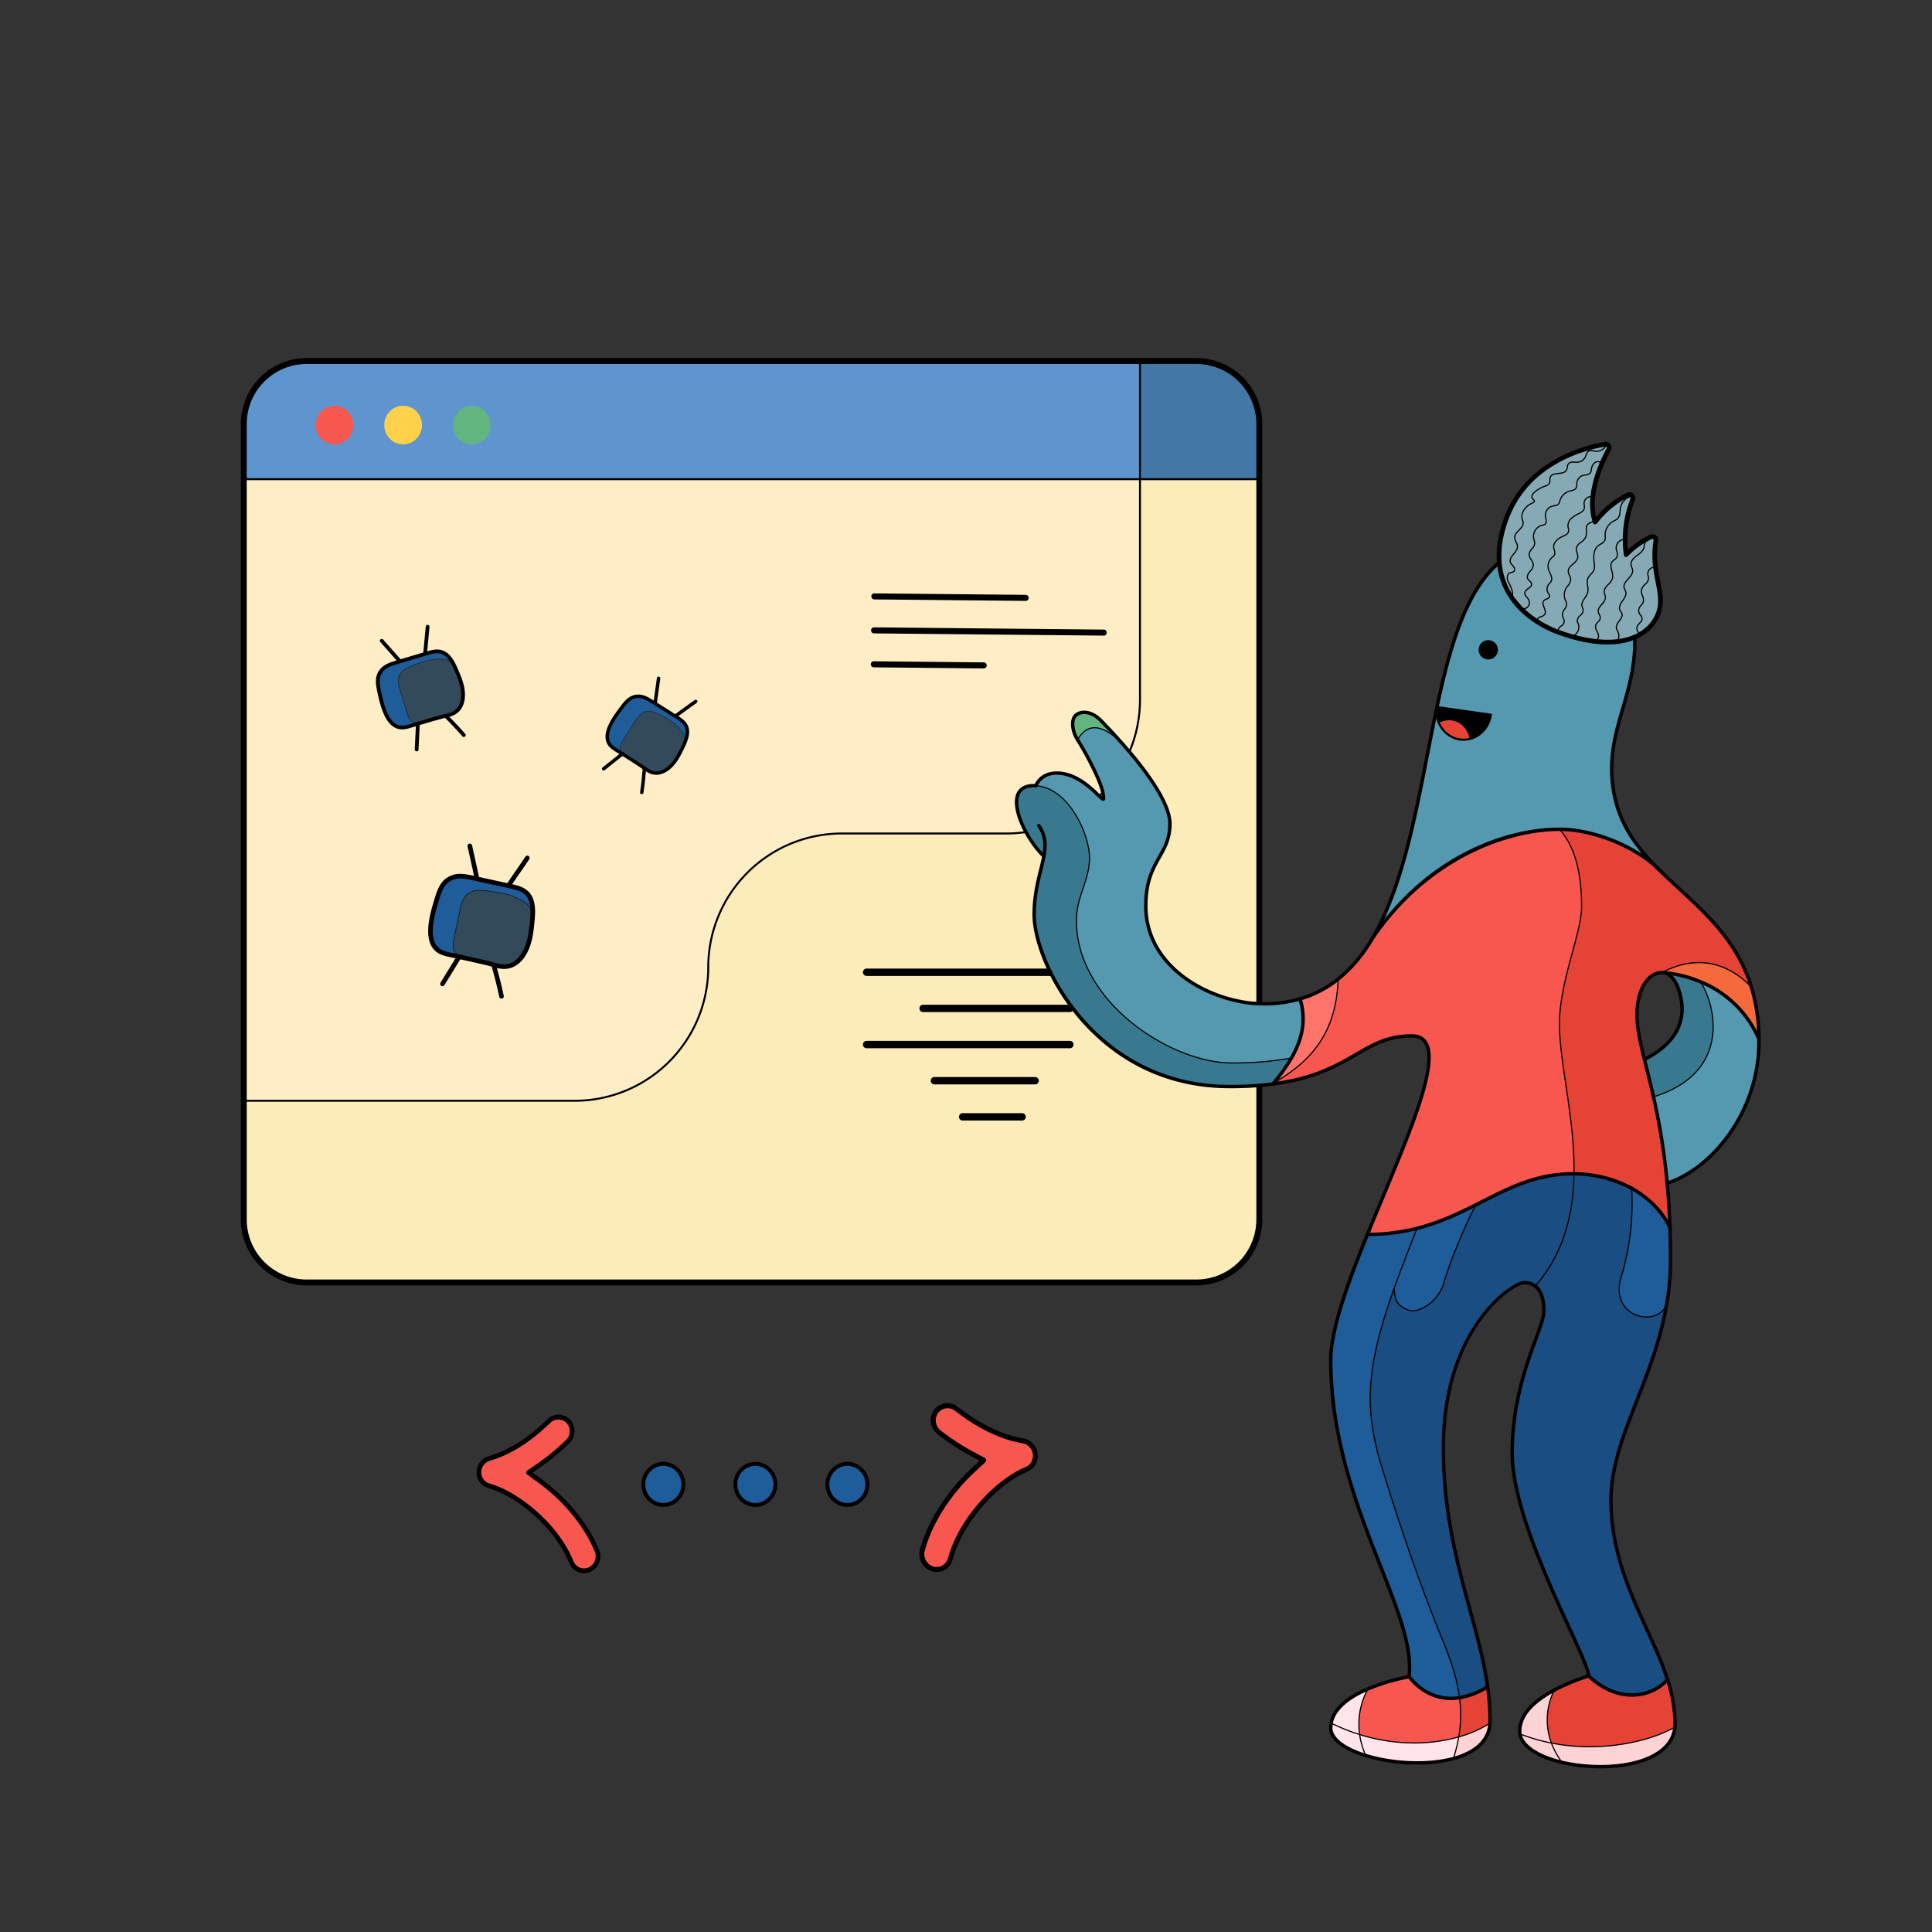 <?xml version="1.0" encoding="UTF-8"?><svg version="1.1" xmlns="http://www.w3.org/2000/svg" xmlns:xlink="http://www.w3.org/1999/xlink" viewBox="0 0 1500 1500" width="1500" height="1500" x="0px" y="0px">
              
              <rect x="0" y="0" width="1500" height="1500" fill="#333333" stroke="none"/>
              
              <!-- ITEM 0 -->
<g>
    <defs>
        
        <clipPath id="clip-path-id-viewbox-item-0">
            <rect x="0.0" y="0.0" width="259.836" height="235.678"/>
        </clipPath>
    </defs>
    <g transform="translate(980.0 278.0) rotate(0.0 -396.5 360.0) scale(-3.052 3.055)">
        <g clip-path="url(#clip-path-id-viewbox-item-0)" transform="translate(-0.0 -0.0)">

  
  <g>
    <g>
      <path d="M259.086,188.749V218.933A15.999,15.999,0,0,1,243.082,234.928H16.755A15.999,15.999,0,0,1,.75,218.933V30.787H31.099V86.862a33.964,33.964,0,0,0,33.962,33.962h41.905A33.964,33.964,0,0,1,140.929,154.787a33.96,33.96,0,0,0,33.962,33.962Z" style="         fill: #fcecb9;       "/>
      <path d="M259.086,30.787V188.749H174.891A33.96,33.96,0,0,1,140.929,154.787a33.964,33.964,0,0,0-33.962-33.962h-41.905A33.964,33.964,0,0,1,31.099,86.862V30.787Z" style="         fill: #ffedc5;       "/>
      <path d="M259.086,16.754V30.787H31.099V.75H243.082A16.007,16.007,0,0,1,259.086,16.754Z" style="         fill: #5e95ce;       "/>
      <path d="M31.099.75V30.787H.75V16.754A16.007,16.007,0,0,1,16.755.75Z" style="         fill: #4377a5;       "/>
    </g>
    <g>
      <path d="M243.082,235.678H16.754A16.769,16.769,0,0,1,0,218.933V16.754A16.774,16.774,0,0,1,16.754,0H243.082a16.774,16.774,0,0,1,16.754,16.754V218.933A16.769,16.769,0,0,1,243.082,235.678ZM16.754,1.5A15.272,15.272,0,0,0,1.5,16.754V218.933a15.267,15.267,0,0,0,15.254,15.245H243.082a15.267,15.267,0,0,0,15.254-15.245V16.754A15.272,15.272,0,0,0,243.082,1.5Z"/>
      <path d="M259.086,31.037H.75a.25.25,0,0,1,0-.5H259.086a.25.25,0,0,1,0,.5Z"/>
      <path d="M259.142,189H174.891a34.21,34.21,0,0,1-34.212-34.213,33.75,33.75,0,0,0-33.712-33.712H65.062A34.251,34.251,0,0,1,30.849,86.862V.75a.25.25,0,0,1,.5,0V86.862a33.751,33.751,0,0,0,33.712,33.712h41.905a34.251,34.251,0,0,1,34.212,34.212,33.71,33.71,0,0,0,33.712,33.713h84.195a.275.275,0,0,1,.277.25A.228.228,0,0,1,259.142,189Z"/>
    </g>
  </g>

        </g>
    </g>
</g>

<!-- ITEM 1 -->
<g>
    <defs>
        
        <clipPath id="clip-path-id-viewbox-item-1">
            <rect x="0.0" y="0.0" width="45.703" height="65.78"/>
        </clipPath>
    </defs>
    <g transform="translate(293.0 487.0) rotate(349.221 33.5 47.5) scale(1.466 1.444)">
        <g clip-path="url(#clip-path-id-viewbox-item-1)" transform="translate(-0.0 -0.0)">

<g>
	<path style="fill:#334A5A;" d="M43.189,26.39c1.02,4.59,2.04,9.33,1.21,13.96c-0.98,5.48-4.09,9.14-9.49,9.42   c-4.97,0.26-9.92,0.74-14.88,1.26l-0.01-0.1c-1.98,0.18-4.51-0.55-5.37-1.92c-0.87-1.38-1.07-3.05-1.25-4.66   c-0.44-4.03-0.88-8.05-1.33-12.07c-0.32-2.93-0.56-6.17,1.18-8.55c1.76-2.42,4.99-3.16,7.93-3.72c4.01-0.76,8.11-1.53,12.16-1.03   c4.06,0.5,7.26,0.76,9.24,5.62l0.17-0.05C42.909,25.17,43.059,25.78,43.189,26.39z"/>
	<path style="fill:#1E5C9A;" d="M17.979,51.25c-1.35,0.15-2.71,0.29-4.06,0.44c-2.53,0.27-6.06,0.65-8.76-2.49   c-4.17-4.87-4.01-15.34-4.13-18.85c-0.2-5.73,0.62-8.53,3.24-10.86c2.29-2.04,5.56-2.44,8.61-2.76c5.6-0.57,11.21-1.15,16.82-1.73   c2.39-0.25,4.92-0.47,7.13,0.5c3.43,1.51,4.96,5.3,5.92,9.05l-0.17,0.05c-1.98-4.86-5.18-5.12-9.24-5.62   c-4.05-0.5-8.15,0.27-12.16,1.03c-2.94,0.56-6.17,1.3-7.93,3.72c-1.74,2.38-1.5,5.62-1.18,8.55c0.45,4.02,0.89,8.04,1.33,12.07   c0.18,1.61,0.38,3.28,1.25,4.66c0.86,1.37,3.39,2.1,5.37,1.92l0.01,0.1C19.349,51.1,18.659,51.18,17.979,51.25z"/>
	<path d="M11.379,52.864c-2.262,0-4.846-0.532-6.979-3.012C0.372,45.147,0.16,35.915,0.058,31.478   c-0.01-0.414-0.018-0.781-0.029-1.094c-0.211-6.06,0.724-9.106,3.575-11.642c2.604-2.319,6.245-2.701,9.17-3.007   c5.602-0.571,11.212-1.151,16.821-1.731c2.271-0.237,5.1-0.532,7.635,0.579c3.995,1.759,5.565,6.117,6.487,9.718   c0.163,0.632,0.316,1.257,0.449,1.881c0.982,4.417,2.096,9.434,1.217,14.345c-1.129,6.314-4.831,9.951-10.423,10.242   c-5.011,0.262-10.088,0.758-14.828,1.255l-6.103,0.66C13.244,52.767,12.341,52.864,11.379,52.864z M32.903,15.788   c-0.978,0-2.013,0.093-3.101,0.206c-5.612,0.581-11.222,1.161-16.823,1.731c-2.637,0.275-5.923,0.62-8.046,2.512   c-2.363,2.101-3.095,4.644-2.906,10.078c0.011,0.319,0.02,0.694,0.029,1.117c0.097,4.205,0.298,12.955,3.861,17.117   c2.353,2.736,5.421,2.407,7.886,2.147l4.063-0.441c0.003,0,0.005,0,0.008-0.001l2.05-0.22c4.765-0.5,9.873-0.999,14.931-1.264   c5.857-0.304,7.886-4.843,8.558-8.597c0.809-4.517-0.259-9.325-1.202-13.567c-0.129-0.605-0.276-1.201-0.432-1.808   c-0.81-3.164-2.15-6.974-5.354-8.385C35.354,15.945,34.177,15.788,32.903,15.788z"/>
	<path d="M19.428,51.081c-1.844,0-4.067-0.702-4.885-2.005c-0.901-1.43-1.096-3.173-1.268-4.712c-0.44-4.03-0.88-8.051-1.33-12.07   c-0.336-3.078-0.52-6.28,1.203-8.638c1.748-2.402,4.914-3.18,8.007-3.77c3.985-0.756,8.105-1.538,12.199-1.03l0.335,0.041   c3.94,0.481,7.053,0.862,9.006,5.656c0.026,0.063-0.005,0.137-0.069,0.163c-0.063,0.023-0.137-0.005-0.163-0.069   c-1.897-4.657-4.946-5.03-8.804-5.502l-0.335-0.041c-4.053-0.501-8.155,0.276-12.122,1.028c-3.044,0.58-6.158,1.342-7.852,3.671   c-1.672,2.287-1.501,5.309-1.157,8.463c0.45,4.02,0.89,8.04,1.33,12.07c0.169,1.512,0.361,3.225,1.231,4.606   c0.859,1.367,3.397,2.021,5.253,1.862c0.068-0.014,0.13,0.044,0.136,0.112c0.006,0.069-0.044,0.13-0.113,0.136   C19.836,51.072,19.634,51.081,19.428,51.081z"/>
	<path d="M14.49,16.95c-0.344,0-0.678-0.177-0.864-0.495l-7.11-12.14C6.237,3.839,6.397,3.226,6.874,2.947   c0.476-0.28,1.089-0.119,1.368,0.358l7.11,12.14c0.279,0.477,0.119,1.089-0.358,1.368C14.835,16.906,14.661,16.95,14.49,16.95z"/>
	<path d="M28.729,15.76c-0.085,0-0.172-0.011-0.259-0.034c-0.534-0.143-0.851-0.69-0.708-1.224c0.545-2.039,1.263-4.486,1.958-6.853   c0.701-2.39,1.427-4.86,1.972-6.907c0.143-0.534,0.691-0.854,1.224-0.708c0.534,0.142,0.851,0.689,0.709,1.224   c-0.552,2.07-1.281,4.554-1.986,6.955c-0.691,2.355-1.406,4.79-1.945,6.805C29.575,15.465,29.171,15.76,28.729,15.76z"/>
	<path d="M14.779,65.78c-0.081,0-0.162-0.01-0.244-0.03c-0.536-0.134-0.861-0.677-0.727-1.213c0.535-2.136,1.086-4.526,1.618-6.839   c0.527-2.287,1.054-4.574,1.576-6.668c0-0.002,0.001-0.004,0.001-0.006c0.083-0.469,0.492-0.824,0.985-0.824c0.552,0,1,0.447,1,1   c0,0.071-0.01,0.154-0.027,0.231c-0.004,0.021-0.008,0.04-0.013,0.061c-0.521,2.089-1.047,4.372-1.573,6.655   c-0.535,2.321-1.087,4.722-1.627,6.876C15.635,65.477,15.227,65.78,14.779,65.78z"/>
	<path d="M40.74,62.91c-0.354,0-0.697-0.188-0.879-0.521c-1.379-2.527-4.896-8.154-7.379-11.807   c-0.311-0.457-0.192-1.079,0.265-1.39c0.456-0.311,1.079-0.191,1.389,0.265c2.512,3.695,6.077,9.401,7.481,11.973   c0.265,0.485,0.086,1.093-0.399,1.357C41.066,62.871,40.901,62.91,40.74,62.91z"/>
</g>

        </g>
    </g>
</g>

<!-- ITEM 2 -->
<g>
    <defs>
        
        <clipPath id="clip-path-id-viewbox-item-2">
            <rect x="0.0" y="0.0" width="116.73" height="56.95"/>
        </clipPath>
    </defs>
    <g transform="translate(670.0 453.0) rotate(17.314 91.5 44.5) scale(1.568 1.563)">
        <g clip-path="url(#clip-path-id-viewbox-item-2)" transform="translate(-0.0 -0.0)">

  <g>
    <path d="M1.499,24.66a1.5,1.5,0,0,1-.433-2.936L72.776.065a1.5,1.5,0,1,1,.868,2.871L1.934,24.596A1.492,1.492,0,0,1,1.499,24.66Z"/>
    <path d="M6.38,40.81a1.5,1.5,0,0,1-.433-2.936L114.796,4.994a1.5,1.5,0,1,1,.868,2.871L6.814,40.745A1.493,1.493,0,0,1,6.38,40.81Z"/>
    <path d="M11.249,56.95a1.5,1.5,0,0,1-.433-2.936l52.06-15.721a1.5,1.5,0,1,1,.867,2.871L11.684,56.886A1.489,1.489,0,0,1,11.249,56.95Z"/>
  </g>

        </g>
    </g>
</g>

<!-- ITEM 3 -->
<g>
    <defs>
        
        <clipPath id="clip-path-id-viewbox-item-3">
            <rect x="0.0" y="0.0" width="96.907" height="62.061"/>
        </clipPath>
    </defs>
    <g transform="translate(670.0 752.0) rotate(0.0 90.5 59.0) scale(1.868 1.901)">
        <g clip-path="url(#clip-path-id-viewbox-item-3)" transform="translate(-0.0 -0.0)">

  <g>
    <path d="M95.407,3H1.5a1.5,1.5,0,0,1,0-3H95.407a1.5,1.5,0,0,1,0,3Z"/>
    <path d="M86.022,17.765H24.978a1.5,1.5,0,0,1,0-3H86.022a1.5,1.5,0,1,1,0,3Z"/>
    <path d="M86.022,32.53H1.5a1.5,1.5,0,1,1,0-3H86.022a1.5,1.5,0,0,1,0,3Z"/>
    <path d="M71.596,47.296H29.674a1.5,1.5,0,1,1,0-3H71.596a1.5,1.5,0,0,1,0,3Z"/>
    <path d="M66.181,62.06H41.413a1.5,1.5,0,1,1,0-3H66.181a1.5,1.5,0,0,1,0,3Z"/>
  </g>

        </g>
    </g>
</g>

<!-- ITEM 4 -->
<g>
    <defs>
        
        <clipPath id="clip-path-id-viewbox-item-4">
            <rect x="0.0" y="0.0" width="45.703" height="65.78"/>
        </clipPath>
    </defs>
    <g transform="translate(334.0 656.0) rotate(18.182 41.0 58.5) scale(1.794 1.779)">
        <g clip-path="url(#clip-path-id-viewbox-item-4)" transform="translate(-0.0 -0.0)">

<g>
	<path style="fill:#334A5A;" d="M43.189,26.39c1.02,4.59,2.04,9.33,1.21,13.96c-0.98,5.48-4.09,9.14-9.49,9.42   c-4.97,0.26-9.92,0.74-14.88,1.26l-0.01-0.1c-1.98,0.18-4.51-0.55-5.37-1.92c-0.87-1.38-1.07-3.05-1.25-4.66   c-0.44-4.03-0.88-8.05-1.33-12.07c-0.32-2.93-0.56-6.17,1.18-8.55c1.76-2.42,4.99-3.16,7.93-3.72c4.01-0.76,8.11-1.53,12.16-1.03   c4.06,0.5,7.26,0.76,9.24,5.62l0.17-0.05C42.909,25.17,43.059,25.78,43.189,26.39z"/>
	<path style="fill:#1E5C9A;" d="M17.979,51.25c-1.35,0.15-2.71,0.29-4.06,0.44c-2.53,0.27-6.06,0.65-8.76-2.49   c-4.17-4.87-4.01-15.34-4.13-18.85c-0.2-5.73,0.62-8.53,3.24-10.86c2.29-2.04,5.56-2.44,8.61-2.76c5.6-0.57,11.21-1.15,16.82-1.73   c2.39-0.25,4.92-0.47,7.13,0.5c3.43,1.51,4.96,5.3,5.92,9.05l-0.17,0.05c-1.98-4.86-5.18-5.12-9.24-5.62   c-4.05-0.5-8.15,0.27-12.16,1.03c-2.94,0.56-6.17,1.3-7.93,3.72c-1.74,2.38-1.5,5.62-1.18,8.55c0.45,4.02,0.89,8.04,1.33,12.07   c0.18,1.61,0.38,3.28,1.25,4.66c0.86,1.37,3.39,2.1,5.37,1.92l0.01,0.1C19.349,51.1,18.659,51.18,17.979,51.25z"/>
	<path d="M11.379,52.864c-2.262,0-4.846-0.532-6.979-3.012C0.372,45.147,0.16,35.915,0.058,31.478   c-0.01-0.414-0.018-0.781-0.029-1.094c-0.211-6.06,0.724-9.106,3.575-11.642c2.604-2.319,6.245-2.701,9.17-3.007   c5.602-0.571,11.212-1.151,16.821-1.731c2.271-0.237,5.1-0.532,7.635,0.579c3.995,1.759,5.565,6.117,6.487,9.718   c0.163,0.632,0.316,1.257,0.449,1.881c0.982,4.417,2.096,9.434,1.217,14.345c-1.129,6.314-4.831,9.951-10.423,10.242   c-5.011,0.262-10.088,0.758-14.828,1.255l-6.103,0.66C13.244,52.767,12.341,52.864,11.379,52.864z M32.903,15.788   c-0.978,0-2.013,0.093-3.101,0.206c-5.612,0.581-11.222,1.161-16.823,1.731c-2.637,0.275-5.923,0.62-8.046,2.512   c-2.363,2.101-3.095,4.644-2.906,10.078c0.011,0.319,0.02,0.694,0.029,1.117c0.097,4.205,0.298,12.955,3.861,17.117   c2.353,2.736,5.421,2.407,7.886,2.147l4.063-0.441c0.003,0,0.005,0,0.008-0.001l2.05-0.22c4.765-0.5,9.873-0.999,14.931-1.264   c5.857-0.304,7.886-4.843,8.558-8.597c0.809-4.517-0.259-9.325-1.202-13.567c-0.129-0.605-0.276-1.201-0.432-1.808   c-0.81-3.164-2.15-6.974-5.354-8.385C35.354,15.945,34.177,15.788,32.903,15.788z"/>
	<path d="M19.428,51.081c-1.844,0-4.067-0.702-4.885-2.005c-0.901-1.43-1.096-3.173-1.268-4.712c-0.44-4.03-0.88-8.051-1.33-12.07   c-0.336-3.078-0.52-6.28,1.203-8.638c1.748-2.402,4.914-3.18,8.007-3.77c3.985-0.756,8.105-1.538,12.199-1.03l0.335,0.041   c3.94,0.481,7.053,0.862,9.006,5.656c0.026,0.063-0.005,0.137-0.069,0.163c-0.063,0.023-0.137-0.005-0.163-0.069   c-1.897-4.657-4.946-5.03-8.804-5.502l-0.335-0.041c-4.053-0.501-8.155,0.276-12.122,1.028c-3.044,0.58-6.158,1.342-7.852,3.671   c-1.672,2.287-1.501,5.309-1.157,8.463c0.45,4.02,0.89,8.04,1.33,12.07c0.169,1.512,0.361,3.225,1.231,4.606   c0.859,1.367,3.397,2.021,5.253,1.862c0.068-0.014,0.13,0.044,0.136,0.112c0.006,0.069-0.044,0.13-0.113,0.136   C19.836,51.072,19.634,51.081,19.428,51.081z"/>
	<path d="M14.49,16.95c-0.344,0-0.678-0.177-0.864-0.495l-7.11-12.14C6.237,3.839,6.397,3.226,6.874,2.947   c0.476-0.28,1.089-0.119,1.368,0.358l7.11,12.14c0.279,0.477,0.119,1.089-0.358,1.368C14.835,16.906,14.661,16.95,14.49,16.95z"/>
	<path d="M28.729,15.76c-0.085,0-0.172-0.011-0.259-0.034c-0.534-0.143-0.851-0.69-0.708-1.224c0.545-2.039,1.263-4.486,1.958-6.853   c0.701-2.39,1.427-4.86,1.972-6.907c0.143-0.534,0.691-0.854,1.224-0.708c0.534,0.142,0.851,0.689,0.709,1.224   c-0.552,2.07-1.281,4.554-1.986,6.955c-0.691,2.355-1.406,4.79-1.945,6.805C29.575,15.465,29.171,15.76,28.729,15.76z"/>
	<path d="M14.779,65.78c-0.081,0-0.162-0.01-0.244-0.03c-0.536-0.134-0.861-0.677-0.727-1.213c0.535-2.136,1.086-4.526,1.618-6.839   c0.527-2.287,1.054-4.574,1.576-6.668c0-0.002,0.001-0.004,0.001-0.006c0.083-0.469,0.492-0.824,0.985-0.824c0.552,0,1,0.447,1,1   c0,0.071-0.01,0.154-0.027,0.231c-0.004,0.021-0.008,0.04-0.013,0.061c-0.521,2.089-1.047,4.372-1.573,6.655   c-0.535,2.321-1.087,4.722-1.627,6.876C15.635,65.477,15.227,65.78,14.779,65.78z"/>
	<path d="M40.74,62.91c-0.354,0-0.697-0.188-0.879-0.521c-1.379-2.527-4.896-8.154-7.379-11.807   c-0.311-0.457-0.192-1.079,0.265-1.39c0.456-0.311,1.079-0.191,1.389,0.265c2.512,3.695,6.077,9.401,7.481,11.973   c0.265,0.485,0.086,1.093-0.399,1.357C41.066,62.871,40.901,62.91,40.74,62.91z"/>
</g>

        </g>
    </g>
</g>

<!-- ITEM 5 -->
<g>
    <defs>
        
        <clipPath id="clip-path-id-viewbox-item-5">
            <rect x="0.0" y="0.0" width="45.703" height="65.78"/>
        </clipPath>
    </defs>
    <g transform="translate(473.0 526.0) rotate(38.185 30.5 44.0) scale(1.335 1.338)">
        <g clip-path="url(#clip-path-id-viewbox-item-5)" transform="translate(-0.0 -0.0)">

<g>
	<path style="fill:#334A5A;" d="M43.189,26.39c1.02,4.59,2.04,9.33,1.21,13.96c-0.98,5.48-4.09,9.14-9.49,9.42   c-4.97,0.26-9.92,0.74-14.88,1.26l-0.01-0.1c-1.98,0.18-4.51-0.55-5.37-1.92c-0.87-1.38-1.07-3.05-1.25-4.66   c-0.44-4.03-0.88-8.05-1.33-12.07c-0.32-2.93-0.56-6.17,1.18-8.55c1.76-2.42,4.99-3.16,7.93-3.72c4.01-0.76,8.11-1.53,12.16-1.03   c4.06,0.5,7.26,0.76,9.24,5.62l0.17-0.05C42.909,25.17,43.059,25.78,43.189,26.39z"/>
	<path style="fill:#1E5C9A;" d="M17.979,51.25c-1.35,0.15-2.71,0.29-4.06,0.44c-2.53,0.27-6.06,0.65-8.76-2.49   c-4.17-4.87-4.01-15.34-4.13-18.85c-0.2-5.73,0.62-8.53,3.24-10.86c2.29-2.04,5.56-2.44,8.61-2.76c5.6-0.57,11.21-1.15,16.82-1.73   c2.39-0.25,4.92-0.47,7.13,0.5c3.43,1.51,4.96,5.3,5.92,9.05l-0.17,0.05c-1.98-4.86-5.18-5.12-9.24-5.62   c-4.05-0.5-8.15,0.27-12.16,1.03c-2.94,0.56-6.17,1.3-7.93,3.72c-1.74,2.38-1.5,5.62-1.18,8.55c0.45,4.02,0.89,8.04,1.33,12.07   c0.18,1.61,0.38,3.28,1.25,4.66c0.86,1.37,3.39,2.1,5.37,1.92l0.01,0.1C19.349,51.1,18.659,51.18,17.979,51.25z"/>
	<path d="M11.379,52.864c-2.262,0-4.846-0.532-6.979-3.012C0.372,45.147,0.16,35.915,0.058,31.478   c-0.01-0.414-0.018-0.781-0.029-1.094c-0.211-6.06,0.724-9.106,3.575-11.642c2.604-2.319,6.245-2.701,9.17-3.007   c5.602-0.571,11.212-1.151,16.821-1.731c2.271-0.237,5.1-0.532,7.635,0.579c3.995,1.759,5.565,6.117,6.487,9.718   c0.163,0.632,0.316,1.257,0.449,1.881c0.982,4.417,2.096,9.434,1.217,14.345c-1.129,6.314-4.831,9.951-10.423,10.242   c-5.011,0.262-10.088,0.758-14.828,1.255l-6.103,0.66C13.244,52.767,12.341,52.864,11.379,52.864z M32.903,15.788   c-0.978,0-2.013,0.093-3.101,0.206c-5.612,0.581-11.222,1.161-16.823,1.731c-2.637,0.275-5.923,0.62-8.046,2.512   c-2.363,2.101-3.095,4.644-2.906,10.078c0.011,0.319,0.02,0.694,0.029,1.117c0.097,4.205,0.298,12.955,3.861,17.117   c2.353,2.736,5.421,2.407,7.886,2.147l4.063-0.441c0.003,0,0.005,0,0.008-0.001l2.05-0.22c4.765-0.5,9.873-0.999,14.931-1.264   c5.857-0.304,7.886-4.843,8.558-8.597c0.809-4.517-0.259-9.325-1.202-13.567c-0.129-0.605-0.276-1.201-0.432-1.808   c-0.81-3.164-2.15-6.974-5.354-8.385C35.354,15.945,34.177,15.788,32.903,15.788z"/>
	<path d="M19.428,51.081c-1.844,0-4.067-0.702-4.885-2.005c-0.901-1.43-1.096-3.173-1.268-4.712c-0.44-4.03-0.88-8.051-1.33-12.07   c-0.336-3.078-0.52-6.28,1.203-8.638c1.748-2.402,4.914-3.18,8.007-3.77c3.985-0.756,8.105-1.538,12.199-1.03l0.335,0.041   c3.94,0.481,7.053,0.862,9.006,5.656c0.026,0.063-0.005,0.137-0.069,0.163c-0.063,0.023-0.137-0.005-0.163-0.069   c-1.897-4.657-4.946-5.03-8.804-5.502l-0.335-0.041c-4.053-0.501-8.155,0.276-12.122,1.028c-3.044,0.58-6.158,1.342-7.852,3.671   c-1.672,2.287-1.501,5.309-1.157,8.463c0.45,4.02,0.89,8.04,1.33,12.07c0.169,1.512,0.361,3.225,1.231,4.606   c0.859,1.367,3.397,2.021,5.253,1.862c0.068-0.014,0.13,0.044,0.136,0.112c0.006,0.069-0.044,0.13-0.113,0.136   C19.836,51.072,19.634,51.081,19.428,51.081z"/>
	<path d="M14.49,16.95c-0.344,0-0.678-0.177-0.864-0.495l-7.11-12.14C6.237,3.839,6.397,3.226,6.874,2.947   c0.476-0.28,1.089-0.119,1.368,0.358l7.11,12.14c0.279,0.477,0.119,1.089-0.358,1.368C14.835,16.906,14.661,16.95,14.49,16.95z"/>
	<path d="M28.729,15.76c-0.085,0-0.172-0.011-0.259-0.034c-0.534-0.143-0.851-0.69-0.708-1.224c0.545-2.039,1.263-4.486,1.958-6.853   c0.701-2.39,1.427-4.86,1.972-6.907c0.143-0.534,0.691-0.854,1.224-0.708c0.534,0.142,0.851,0.689,0.709,1.224   c-0.552,2.07-1.281,4.554-1.986,6.955c-0.691,2.355-1.406,4.79-1.945,6.805C29.575,15.465,29.171,15.76,28.729,15.76z"/>
	<path d="M14.779,65.78c-0.081,0-0.162-0.01-0.244-0.03c-0.536-0.134-0.861-0.677-0.727-1.213c0.535-2.136,1.086-4.526,1.618-6.839   c0.527-2.287,1.054-4.574,1.576-6.668c0-0.002,0.001-0.004,0.001-0.006c0.083-0.469,0.492-0.824,0.985-0.824c0.552,0,1,0.447,1,1   c0,0.071-0.01,0.154-0.027,0.231c-0.004,0.021-0.008,0.04-0.013,0.061c-0.521,2.089-1.047,4.372-1.573,6.655   c-0.535,2.321-1.087,4.722-1.627,6.876C15.635,65.477,15.227,65.78,14.779,65.78z"/>
	<path d="M40.74,62.91c-0.354,0-0.697-0.188-0.879-0.521c-1.379-2.527-4.896-8.154-7.379-11.807   c-0.311-0.457-0.192-1.079,0.265-1.39c0.456-0.311,1.079-0.191,1.389,0.265c2.512,3.695,6.077,9.401,7.481,11.973   c0.265,0.485,0.086,1.093-0.399,1.357C41.066,62.871,40.901,62.91,40.74,62.91z"/>
</g>

        </g>
    </g>
</g>

<!-- ITEM 6 -->
<g>
    <defs>
        
        <clipPath id="clip-path-id-viewbox-item-6">
            <rect x="0.0" y="0.0" width="31" height="31.0"/>
        </clipPath>
    </defs>
    <g transform="translate(367.0 1099.0) rotate(105.563 57.0 55.5) scale(3.677 3.581)">
        <g clip-path="url(#clip-path-id-viewbox-item-6)" transform="translate(-0.0 -0.0)">

  
  <g>
    <path d="M15.501,30.5a3.014,3.014,0,0,1-2.567-1.449c-2.352-3.894-5.941-7.251-10.975-10.267a3,3,0,1,1,3.082-5.147,46.121,46.121,0,0,1,6.329,4.509l2.192,1.881.989-2.713C16.964,10.698,21.006,4.806,25.642,1.145a3.001,3.001,0,1,1,3.718,4.711C22.653,11.149,18.501,21.213,18.501,27.5a3.002,3.002,0,0,1-3,3Z" style="         fill: #f85750;       "/>
    <path d="M15.501,31a3.517,3.517,0,0,1-2.996-1.691c-2.307-3.82-5.841-7.123-10.803-10.096a3.5,3.5,0,1,1,3.596-6.005,46.639,46.639,0,0,1,6.398,4.558l1.644,1.411.742-2.035C16.525,10.443,20.625,4.469,25.332.752A3.499,3.499,0,0,1,30.976,3.909a3.477,3.477,0,0,1-1.306,2.339C23.08,11.45,19.001,21.33,19.001,27.5a3.502,3.502,0,0,1-3.5,3.5ZM3.505,13.709a2.501,2.501,0,0,0-1.289,4.646c5.106,3.059,8.751,6.473,11.146,10.437a2.539,2.539,0,0,0,2.81,1.116,2.506,2.506,0,0,0,1.83-2.408c0-6.404,4.224-16.65,11.049-22.037a2.504,2.504,0,0,0,.415-3.512,2.558,2.558,0,0,0-3.513-.414c-4.564,3.605-8.548,9.417-10.929,15.947l-.989,2.713a.5.5,0,0,1-.795.208L11.045,18.525a45.616,45.616,0,0,0-6.26-4.459A2.49,2.49,0,0,0,3.505,13.709Z"/>
  </g>

        </g>
    </g>
</g>

<!-- ITEM 7 -->
<g>
    <defs>
        
        <clipPath id="clip-path-id-viewbox-item-7">
            <rect x="0.0" y="0.0" width="31" height="31.0"/>
        </clipPath>
    </defs>
    <g transform="translate(811.0 1089.0) rotate(247.817 -60.0 58.0) scale(-3.871 3.742)">
        <g clip-path="url(#clip-path-id-viewbox-item-7)" transform="translate(-0.0 -0.0)">

  
  <g>
    <path d="M15.501,30.5a3.014,3.014,0,0,1-2.567-1.449c-2.352-3.894-5.941-7.251-10.975-10.267a3,3,0,1,1,3.082-5.147,46.121,46.121,0,0,1,6.329,4.509l2.192,1.881.989-2.713C16.964,10.698,21.006,4.806,25.642,1.145a3.001,3.001,0,1,1,3.718,4.711C22.653,11.149,18.501,21.213,18.501,27.5a3.002,3.002,0,0,1-3,3Z" style="         fill: #f85750;       "/>
    <path d="M15.501,31a3.517,3.517,0,0,1-2.996-1.691c-2.307-3.82-5.841-7.123-10.803-10.096a3.5,3.5,0,1,1,3.596-6.005,46.639,46.639,0,0,1,6.398,4.558l1.644,1.411.742-2.035C16.525,10.443,20.625,4.469,25.332.752A3.499,3.499,0,0,1,30.976,3.909a3.477,3.477,0,0,1-1.306,2.339C23.08,11.45,19.001,21.33,19.001,27.5a3.502,3.502,0,0,1-3.5,3.5ZM3.505,13.709a2.501,2.501,0,0,0-1.289,4.646c5.106,3.059,8.751,6.473,11.146,10.437a2.539,2.539,0,0,0,2.81,1.116,2.506,2.506,0,0,0,1.83-2.408c0-6.404,4.224-16.65,11.049-22.037a2.504,2.504,0,0,0,.415-3.512,2.558,2.558,0,0,0-3.513-.414c-4.564,3.605-8.548,9.417-10.929,15.947l-.989,2.713a.5.5,0,0,1-.795.208L11.045,18.525a45.616,45.616,0,0,0-6.26-4.459A2.49,2.49,0,0,0,3.505,13.709Z"/>
  </g>

        </g>
    </g>
</g>

<!-- ITEM 8 -->
<g>
    <defs>
        
        <clipPath id="clip-path-id-viewbox-item-8">
            <rect x="0.0" y="0.0" width="326.233" height="537.52"/>
        </clipPath>
    </defs>
    <g transform="translate(1367.0 421.0) rotate(0.0 -289.5 476.0) scale(-1.775 1.771)">
        <g clip-path="url(#clip-path-id-viewbox-item-8)" transform="translate(-0.0 -0.0)">

  
  <g>
    <g>
      <path d="M187.872,517.699a11.968,11.968,0,0,1,.187,2.102c0,5.055-6.391,9.353-15.295,12.1a36.167,36.167,0,0,0,2.672-9.203A87.106,87.106,0,0,0,187.872,517.699Z" style="         fill: #ffe4e9;       "/>
      <path d="M171.774,502.674c7.54,3.224,14.856,8.091,16.099,15.024a87.106,87.106,0,0,1-12.436,4.999A32.174,32.174,0,0,0,171.774,502.674Z" style="         fill: #ffe4e9;       "/>
      <path d="M175.436,522.697a36.167,36.167,0,0,1-2.672,9.203c-11.352,3.504-26.816,4.494-38.346,1.345a69.509,69.509,0,0,1-2.336-9.521A75.861,75.861,0,0,0,175.436,522.697Z" style="         fill: #ffe4e9;       "/>
      <path d="M132.082,523.725a69.509,69.509,0,0,0,2.336,9.521c-8.96-2.439-15.548-7.372-16.024-15.557A50.214,50.214,0,0,0,132.082,523.725Z" style="         fill: #fed3d5;       "/>
      <path d="M91.55,526.425a35.128,35.128,0,0,1-4.644,8.465c-19.547,4.644-47.801,1.233-49.371-15.473C47.542,525.276,68.836,530.929,91.55,526.425Z" style="         fill: #fed3d5;       "/>
      <path d="M105.304,522.417c-.934,5.746-8.559,10.128-18.397,12.474a35.128,35.128,0,0,0,4.644-8.465A81.414,81.414,0,0,0,105.304,522.417Z" style="         fill: #fed3d5;       "/>
      <path d="M105.397,521.23a7.175,7.175,0,0,1-.093,1.187,81.414,81.414,0,0,1-13.754,4.008,29.238,29.238,0,0,0-1.252-23.191C98.436,507.579,105.397,513.55,105.397,521.23Z" style="         fill: #fed3d5;       "/>
      <path d="M131.755,506.552a56.89,56.89,0,0,0,.327,17.173,50.214,50.214,0,0,1-13.688-6.036c-.019-.318-.028-.635-.028-.962a107.764,107.764,0,0,1,1.093-14.978A33.642,33.642,0,0,0,131.755,506.552Z" style="         fill: #e64337;       "/>
      <path d="M171.774,502.674a32.174,32.174,0,0,1,3.663,20.023,75.861,75.861,0,0,1-43.354,1.028,56.89,56.89,0,0,1-.327-17.173c14.436,2.28,21.976-9.222,21.976-9.222h.009A89.653,89.653,0,0,1,171.774,502.674Z" style="         fill: #f85750;       "/>
      <path d="M90.298,503.235a29.238,29.238,0,0,1,1.252,23.191c-22.714,4.504-44.008-1.149-54.015-7.008a12.963,12.963,0,0,1-.075-1.486,63.376,63.376,0,0,1,3.289-19.304c5.064,6.008,19.762,12.259,34.506-1.635V496.984a93.79,93.79,0,0,1,15.043,6.241Z" style="         fill: #e64337;       "/>
      <path d="M61.044,322.214c5.26,17.463-15.295,22.396-19.864,12.137a115.949,115.949,0,0,1-1.738-19.883q0-7.26.234-13.856V300.602c2.822-6.419,8.596-12.829,16.781-17.36A111.816,111.816,0,0,0,61.044,322.214Z" style="         fill: #1e5c9a;       "/>
      <path d="M160.3,326.997c-.336,4.616-.495,7.092-5.606,9.4s-14.015-3.793-16.155-11.82c-2.149-8.017-9.4-25.769-14.025-34.16,7.821,3.943,16.033,7.858,25.779,10.353C154.189,310.534,157.525,319.177,160.3,326.997Z" style="         fill: #1e5c9a;       "/>
      <path d="M172.007,303.442c8.661,21.369,16.052,41.859,16.052,54.996,0,58.247-33.039,103.928-34.384,132.463a54.037,54.037,0,0,0,.065,6.428h-.009s-7.54,11.502-21.976,9.222c.962-7.559,3.354-15.51,7.148-24.695,7.54-18.276,16.874-43.756,26.947-76.813,8.035-26.349,6.288-44.718-5.55-78.046-2.775-7.821-6.111-16.463-10.007-26.227A86.953,86.953,0,0,0,172.007,303.442Z" style="         fill: #1e5c9a;       "/>
      <path d="M160.3,326.997c11.838,33.328,13.585,51.698,5.55,78.046-10.072,33.057-19.406,58.537-26.947,76.813-3.793,9.185-6.185,17.136-7.148,24.695a33.642,33.642,0,0,1-12.296-4.803c4.223-30.432,19.35-59.827,19.35-104.834,0-52.324-30.114-72.337-35.393-72.337a7.62,7.62,0,0,0-4.803,1.514c-12.735-14.557-16.688-31.861-16.958-49.212.159-.009.327-.009.486-.009,16.809,0,29.03,6.821,42.373,13.548,4.625,8.39,11.876,26.143,14.025,34.16,2.14,8.026,11.044,14.127,16.155,11.82S159.963,331.613,160.3,326.997Z" style="         fill: #1a4d81;       "/>
      <path d="M94.839,336.892c0,8.353,13.856,29.675,13.856,62.433,0,32.749-33.412,89.885-33.44,97.658v.009c-14.744,13.894-29.441,7.643-34.506,1.635,7.409-23.284,24.742-46.026,24.742-78.962,0-26.386-18.481-51.614-24.312-85.316,4.569,10.259,25.125,5.326,19.864-12.137a111.816,111.816,0,0,1-4.588-38.972v-.009a52.444,52.444,0,0,1,25.199-6.354c.271,17.351,4.223,34.655,16.958,49.212C96.213,327.932,94.839,331.492,94.839,336.892Z" style="         fill: #1a4d81;       "/>
      <path d="M205.261,226.115a76.787,76.787,0,0,0,8.129,11.324c-10.549-6.746-27.685-16.977-28.544-45.905a47.52,47.52,0,0,0,16.659,8.652v.009C198.916,208.718,200.019,216.95,205.261,226.115Z" style="         fill: #ff736b;       "/>
      <path d="M43.197,188.657c-.215.009-.43.028-.654.047a52.83,52.83,0,0,0-16.286,4.027,46.859,46.859,0,0,0-25.498,25.106,80.074,80.074,0,0,1,3.298-22.733C12.242,186.34,25.725,179.426,43.197,188.657Z" style="         fill: #f46a3d;       "/>
      <path d="M213.39,237.44l-.009.047c-34.59-4.513-38.888-21.07-60.724-21.07-19.378,0,2.411,45.195,19.35,87.025a86.953,86.953,0,0,1-21.714-2.672c-9.745-2.495-17.958-6.41-25.779-10.353-13.343-6.727-25.564-13.548-42.373-13.548-.159,0-.327,0-.486.009-.383-24.218,6.372-48.53,6.372-65.629,0-18.799-9.68-39.906-9.68-51.445s1.654-25.059,9.68-33.964c25.704,0,59.406,14.38,81.999,48.119a64.144,64.144,0,0,0,14.819,17.575C185.705,220.463,202.841,230.694,213.39,237.44Z" style="         fill: #f85750;       "/>
      <path d="M78.348,159.805c0,11.539,9.68,32.646,9.68,51.445,0,17.099-6.755,41.41-6.372,65.629A52.444,52.444,0,0,0,56.456,283.232v.009C48.271,287.773,42.497,294.183,39.675,300.602c.252-7.064.673-13.585,1.233-19.612a290.213,290.213,0,0,1,5.989-37.869c1.392-6.185,2.775-11.567,3.962-16.36,1.887-7.708,3.252-13.922,3.252-19.631,0-10.222-4.279-18.472-10.913-18.472-17.472-9.231-30.955-2.317-39.14,6.447,7.176-23.574,24.695-36.197,39.14-50.334.776-.747,1.542-1.504,2.289-2.27.009-.019.028-.037.037-.037,9.848-9.035,27.292-16.622,42.504-16.622C80.002,134.745,78.348,148.265,78.348,159.805Z" style="         fill: #e64337;       "/>
      <path d="M299.425,75.713c2.476,1.981,1.691,7.26-.617,10.885-5.335-9.129-12.483-4.812-18.799.794,3.644-4.102,6.774-7.353,8.409-9.045C292.482,74.115,296.958,73.732,299.425,75.713Z" style="         fill: #62b57f;       "/>
      <path d="M50.859,226.76c-1.187,4.793-2.569,10.175-3.962,16.36-32.936-10.175-28.068-38.14-20.64-50.39a52.83,52.83,0,0,1,16.286-4.027c-6.12.729-8.157,11.763-8.157,15.622C34.387,216.333,43.235,222.817,50.859,226.76Z" style="         fill: #38798f;       "/>
      <path d="M313.552,137.632c1.205,6.634,4.242,14.51,4.242,25.639,0,21.266-26.414,75.346-85.549,75.346a144.731,144.731,0,0,1-18.865-1.131l.009-.047a76.787,76.787,0,0,1-8.129-11.324,141.457,141.457,0,0,0,26.106,2.168c27.264,0,67.937-27.255,67.937-62.433,0-10.773-5.718-17.37-5.718-27.479,0-9.913,8.867-30.806,23.508-31.628q.449-.028.897-.028C332.603,106.715,322.933,128.747,313.552,137.632Z" style="         fill: #38798f;       "/>
      <path d="M46.897,243.121A290.213,290.213,0,0,0,40.908,280.99C20.969,274.487.75,248.942.75,218.837c0-.336,0-.673.009-1a46.859,46.859,0,0,1,25.498-25.106C18.83,204.98,13.962,232.946,46.897,243.121Z" style="         fill: #5499af;       "/>
      <path d="M305.18,101.436c5.438-.916,9.857.85,11.913,5.307-14.641.822-23.508,21.714-23.508,31.628,0,10.11,5.718,16.706,5.718,27.479,0,35.178-40.672,62.433-67.937,62.433a141.457,141.457,0,0,1-26.106-2.168c-5.242-9.166-6.344-17.398-3.756-25.919v-.009a56.43,56.43,0,0,0,15.931,2.158c22.172,0,51.52-15.501,51.52-42.868,0-20.004-10.549-22.041-10.549-36.057,0-10.026,12.427-25.723,21.602-36.029,6.316-5.606,13.464-9.923,18.799-.794-2.308,3.625-11.558,19.584-11.38,25.723C287.493,114.573,294.678,103.192,305.18,101.436Z" style="         fill: #5499af;       "/>
      <path d="M91.326.75C150.199.75,136.95,118.422,170.026,173.96c-22.593-33.739-56.295-48.119-81.999-48.119-15.211,0-32.656,7.587-42.504,16.622,10.979-11.175,19.64-23.686,19.64-43.447,0-19.341-10.119-33.852-10.119-55.398C55.045,15.475,77.694.75,91.326.75Z" style="         fill: #5499af;       "/>
    </g>
    <g>
      <path d="M217.435,203.096A57.51,57.51,0,0,1,201.294,200.907a48.543,48.543,0,0,1-16.917-8.786,64.322,64.322,0,0,1-14.995-17.777c-12.659-21.255-18.557-51.508-24.261-80.765C135.888,46.226,127.168,1.5,91.326,1.5c-12.752,0-35.531,14.074-35.531,42.118,0,10.957,2.661,20.142,5.235,29.024,2.512,8.669,4.884,16.858,4.884,26.374,0,20.884-9.543,33.476-19.855,43.973a.75.75,0,0,1-1.07-1.051C55.078,131.668,64.414,119.36,64.414,99.016c0-9.303-2.344-17.392-4.825-25.956-2.603-8.983-5.294-18.271-5.294-29.441C54.295,14.576,78.036,0,91.326,0c37.078,0,45.913,45.315,55.267,93.291,5.68,29.131,11.553,59.254,24.078,80.285a62.864,62.864,0,0,0,14.643,17.373,47.057,47.057,0,0,0,16.399,8.517,56.019,56.019,0,0,0,15.723,2.129c21.285,0,50.771-14.637,50.771-42.118,0-10.693-2.988-16.014-5.878-21.159-2.402-4.276-4.67-8.315-4.67-14.897,0-9.96,11.851-25.361,21.792-36.527,3.38-3.805,6.281-6.844,8.43-9.067,4.599-4.789,9.453-4.756,12.016-2.698,2.815,2.252,2.039,7.958-.454,11.873-2.892,4.542-10.502,18.102-11.212,24.278.34-.312.741-.701,1.117-1.065,3.002-2.91,8.591-8.327,15.711-9.518,5.937-1,10.576,1.089,12.718,5.733a.75.75,0,0,1-1.362.628c-1.863-4.04-5.807-5.774-11.107-4.882-6.66,1.114-12.03,6.319-14.916,9.116-1.732,1.68-2.38,2.308-3.123,2.007a.982.982,0,0,1-.588-.955c-.184-6.36,9.171-22.495,11.497-26.147,2.095-3.291,2.874-8.222.781-9.897-2.048-1.645-6.051-1.542-9.997,2.569-2.141,2.214-5.028,5.239-8.39,9.023-14.008,15.735-21.413,28.021-21.413,35.53,0,6.19,2.075,9.885,4.479,14.163,2.845,5.066,6.07,10.808,6.07,21.894C269.706,187.938,239.349,203.096,217.435,203.096Z"/>
      <path d="M40.908,281.74a.745.745,0,0,1-.232-.037C20.681,275.182,0,249.884,0,218.837c0-.344,0-.687.01-1.021a80.354,80.354,0,0,1,3.331-22.93c5.978-19.638,18.975-31.671,31.545-43.308,2.588-2.396,5.264-4.874,7.788-7.343q1.162-1.119,2.277-2.258a.75.75,0,1,1,1.073,1.048c-.753.772-1.524,1.534-2.306,2.287-2.534,2.48-5.218,4.965-7.813,7.368C23.481,164.18,10.635,176.073,4.775,195.323a78.926,78.926,0,0,0-3.266,22.522c-.009.334-.009.663-.009.992,0,30.366,20.155,55.085,39.641,61.44a.75.75,0,0,1-.232,1.463Z"/>
      <path d="M313.552,138.382a.75.75,0,0,1-.516-1.295c7.065-6.692,13.607-20.11,11.169-26.228-.897-2.253-2.989-3.395-6.216-3.395q-.425,0-.85.027a.75.75,0,0,1-.094-1.497q.472-.029.944-.03c4.86,0,6.82,2.36,7.609,4.34,2.947,7.397-4.989,21.675-11.532,27.872A.748.748,0,0,1,313.552,138.382Z"/>
      <path d="M231.367,228.533a142.982,142.982,0,0,1-26.152-2.172.25.25,0,0,1,.093-.491,142.478,142.478,0,0,0,26.06,2.163c26.625,0,67.687-26.702,67.687-62.183,0-5.431-1.481-9.844-2.914-14.112-1.379-4.106-2.804-8.352-2.804-13.367,0-10.488,9.247-31.063,23.744-31.877a.242.242,0,0,1,.264.236.25.25,0,0,1-.235.264c-14.209.798-23.272,21.053-23.272,31.378,0,4.934,1.35,8.953,2.778,13.208,1.446,4.306,2.94,8.758,2.94,14.271C299.553,201.616,258.189,228.533,231.367,228.533Z"/>
      <path d="M280.009,87.642a.25.25,0,0,1-.166-.437c3.589-3.185,8.267-6.751,12.641-6.056,2.509.4,4.71,2.191,6.541,5.323a.25.25,0,0,1-.432.252c-1.776-3.039-3.8-4.701-6.188-5.081-4.159-.662-8.723,2.824-12.23,5.936A.25.25,0,0,1,280.009,87.642Z"/>
      <path d="M153.74,498.08a.75.75,0,0,1-.747-.694,54.334,54.334,0,0,1-.066-6.518c.539-11.436,6.109-25.586,12.558-41.97,9.724-24.701,21.825-55.443,21.825-90.459,0-13.436-8.086-35.198-15.997-54.714-2.262-5.587-4.639-11.301-6.938-16.828-12.603-30.297-24.507-58.913-18.386-68.088,1.391-2.085,3.634-3.142,6.669-3.142,10.559,0,17.119,3.811,24.715,8.224,8.471,4.921,18.071,10.499,36.105,12.852a145.069,145.069,0,0,0,18.767,1.124c58.724,0,84.799-54.052,84.799-74.596,0-7.874-1.52-14.027-2.86-19.455-.526-2.13-1.022-4.141-1.369-6.05-.802-4.375-1.071-9.101,2.356-14.009a.75.75,0,0,1,1.229.859c-2.938,4.208-2.969,8.193-2.11,12.881.338,1.864.83,3.853,1.35,5.959,1.361,5.511,2.904,11.758,2.904,19.815,0,10.651-6.503,29.633-20.782,46.138-11.823,13.667-32.786,29.958-65.518,29.958a146.562,146.562,0,0,1-18.962-1.137c-18.332-2.392-28.071-8.05-36.665-13.042C169.21,220.884,162.812,217.167,152.657,217.167c-2.537,0-4.311.809-5.421,2.474-5.675,8.507,6.079,36.764,18.523,66.679,2.3,5.53,4.679,11.247,6.944,16.84,8.365,20.639,16.106,41.62,16.106,55.277,0,35.302-12.159,66.19-21.929,91.009-6.401,16.26-11.929,30.303-12.456,41.49a52.757,52.757,0,0,0,.064,6.338.75.75,0,0,1-.692.803C153.777,498.079,153.759,498.08,153.74,498.08Z"/>
      <path d="M213.39,237.69a.249.249,0,0,1-.135-.039l-.772-.493c-10.77-6.87-27.045-17.251-27.888-45.615a.25.25,0,0,1,.243-.257.255.255,0,0,1,.257.242c.834,28.099,16.976,38.395,27.657,45.208l.772.493a.25.25,0,0,1-.135.461Z"/>
      <path d="M213.39,238.19a.749.749,0,0,1-.573-.265,77.058,77.058,0,0,1-8.208-11.436c-5.291-9.252-6.506-17.676-3.823-26.509a.75.75,0,0,1,1.436.436c-2.555,8.411-1.382,16.46,3.689,25.329a75.631,75.631,0,0,0,8.05,11.212.75.75,0,0,1-.572,1.235Z"/>
      <path d="M170.025,174.766a.668.668,0,0,1-.562-.3l-.062-.093c-23.616-35.267-58.595-47.782-81.373-47.782-13.958,0-31.617,6.905-41.991,16.42-.016.017-.032.033-.049.048-.722.648-1.455,1.375-2.241,2.222a.75.75,0,0,1-1.1-1.02c.812-.875,1.572-1.629,2.323-2.305.015-.015.031-.03.048-.044l-.001-.002c10.794-9.903,28.48-16.819,43.011-16.819,24.257,0,58.7,12.728,82.622,48.452a.795.795,0,0,1-.175,1.081A.804.804,0,0,1,170.025,174.766Z"/>
      <path d="M90.298,503.976a.748.748,0,0,1-.354-.089,91.643,91.643,0,0,0-14.92-6.189.75.75,0,1,1,.463-1.427,93.144,93.144,0,0,1,15.166,6.294.75.75,0,0,1-.355,1.411Z"/>
      <path d="M70.183,537.52c-9.95 0-19.955-1.946-26.418-6.579-4.198-3.009-6.545-6.862-6.976-11.453a13.411,13.411,0,0,1-.078-1.556,64.16,64.16,0,0,1,3.324-19.531c2.357-7.408,5.671-14.669,9.179-22.355,7.634-16.727,15.528-34.024,15.528-56.38,0-14.18-5.491-28.279-11.304-43.206-5.073-13.027-10.318-26.497-12.998-41.982a115.944,115.944,0,0,1-1.749-20.011c0-4.641.079-9.312.234-13.882a.764.764,0,0,1,.775-.724.75.75,0,0,1,.724.775c-.155,4.553-.233,9.206-.233,13.831A114.451,114.451,0,0,0,41.918,334.223c2.653,15.337,7.872,28.736,12.917,41.693,5.866,15.062,11.406,29.289,11.406,43.75,0,22.681-8.321,40.915-15.663,57.002-3.489,7.645-6.784,14.865-9.114,22.187a62.689,62.689,0,0,0-3.254,19.076,11.999,11.999,0,0,0,.07,1.4c.391,4.155,2.529,7.645,6.358,10.39,9.932,7.12,28.694,7.623,42.094,4.439,10.358-2.469,17.024-6.904,17.831-11.864a6.421,6.421,0,0,0,.084-1.066c0-6.294-4.947-12.126-14.702-17.334a.75.75,0,1,1,.706-1.323c10.283,5.489,15.496,11.767,15.496,18.657a7.9,7.9,0,0,1-.104,1.31c-.92,5.658-7.832,10.427-18.963,13.08A74.608,74.608,0,0,1,70.183,537.52Z"/>
      <path d="M39.675,301.352l-.027-0a.75.75,0,0,1-.723-.776c.245-6.859.661-13.471,1.236-19.655a290.908,290.908,0,0,1,6.004-37.964c1.111-4.937,2.231-9.423,3.22-13.381l.746-2.995c1.767-7.216,3.229-13.662,3.229-19.45,0-10.269-4.274-17.722-10.164-17.722a.75.75,0,0,1,0-1.5c6.758,0,11.664,8.084,11.664,19.222,0,5.956-1.482,12.495-3.273,19.809l-.747,3c-.986,3.95-2.104,8.427-3.211,13.347a289.409,289.409,0,0,0-5.975,37.774c-.572,6.156-.986,12.74-1.23,19.57A.75.75,0,0,1,39.675,301.352Z"/>
      <path d="M50.859,227.51a.748.748,0,0,1-.344-.084c-11.357-5.873-16.878-13.429-16.878-23.1,0-4.09,2.09-15.566,8.818-16.367a.75.75,0,0,1,.178,1.49c-5.339.636-7.496,10.762-7.496,14.878,0,12.063,9.17,18.201,16.067,21.768a.75.75,0,0,1-.345,1.416Z"/>
      <path d="M.752,218.589a.749.749,0,0,1-.653-1.116A47.804,47.804,0,0,1,25.967,192.04a53.658,53.658,0,0,1,16.521-4.084.75.75,0,1,1,.111,1.496,52.119,52.119,0,0,0-16.049,3.97A46.332,46.332,0,0,0,1.449,218.133a.756.756,0,0,1-.696.457Z"/>
      <path d="M4.24,195.275l-.37-.337.009-.009c6.379-6.831,19.99-16.765,39.434-6.492a.25.25,0,0,1-.106.471c-.195.009-.39.025-.592.042l-.082-.355C23.677,178.947,10.466,188.608,4.24,195.275Z"/>
      <path d="M172.007,304.192a87.559,87.559,0,0,1-21.899-2.695c-9.906-2.536-18.242-6.533-25.932-10.41l-2.691-1.363c-12.265-6.225-23.85-12.105-39.344-12.105-.145.001-.297-0-.442.008a52.105,52.105,0,0,0-24.879,6.261.75.75,0,1,1-.729-1.311,53.555,53.555,0,0,1,25.558-6.448c.135-.009.319-.009.492-.009,15.854,0,27.594,5.959,40.023,12.267l2.688,1.361c7.615,3.84,15.867,7.797,25.627,10.296a86.076,86.076,0,0,0,21.528,2.649.75.75,0,0,1,0,1.5Z"/>
      <path d="M39.675,301.357a.746.746,0,0,1-.75-.745v-.009a.747.747,0,0,1,.063-.302c3.044-6.925,9.278-13.382,17.104-17.715a.75.75,0,1,1,.727,1.312C49.284,288.07,43.29,294.259,40.372,300.88A.752.752,0,0,1,39.675,301.357Z"/>
      <path d="M150.258,535.881a62.145,62.145,0,0,1-16.038-1.912c-10.389-2.828-16.121-8.442-16.575-16.237-.02-.332-.029-.664-.029-1.006a107.836,107.836,0,0,1,1.088-14.999.761.761,0,0,1,.023-.168c1.555-11.15,4.562-22.156,7.746-33.805,5.431-19.873,11.586-42.398,11.586-70.84,0-51.852-29.503-71.588-34.643-71.588a6.884,6.884,0,0,0-4.342,1.355c-2.282,1.749-3.486,5.278-3.486,10.209,0,2.67,1.583,6.996,3.587,12.473,4.089,11.174,10.269,28.061,10.269,49.961,0,22.213-15.117,55.252-25.12,77.115-4.644,10.151-8.312,18.168-8.321,20.546a.771.771,0,0,1-.236.552c-8.043,7.58-15.662,8.829-20.643,8.544a21.507,21.507,0,0,1-14.95-6.971.75.75,0,1,1,1.146-.967,20.253,20.253,0,0,0,13.89,6.44c6.635.382,13.307-2.362,19.31-7.934.272-2.983,3.728-10.536,8.44-20.835,9.949-21.745,24.983-54.606,24.983-76.491,0-21.634-6.125-38.37-10.178-49.445-2.136-5.836-3.679-10.052-3.679-12.988,0-5.493,1.369-9.327,4.069-11.396a8.34,8.34,0,0,1,5.259-1.668c5.362,0,36.143,20.149,36.143,73.088,0,28.644-6.184,51.272-11.639,71.236-3.132,11.46-6.092,22.293-7.65,33.212a32.768,32.768,0,0,0,11.6,4.448c13.797,2.18,21.161-8.781,21.233-8.892a.773.773,0,0,1,.76-.328,90.521,90.521,0,0,1,18.205,5.395c9.88,4.224,15.446,9.466,16.542,15.581a12.799,12.799,0,0,1,.198,2.235c0,5.043-5.768,9.714-15.824,12.817A79.15,79.15,0,0,1,150.258,535.881Zm-30.208-32.909a105.18,105.18,0,0,0-.934,13.754c0,.312.009.615.026.919.522,8.958,8.702,13.034,15.472,14.877,10.66,2.911,25.902,2.373,37.928-1.339,9.246-2.852,14.766-7.108,14.766-11.383a11.347,11.347,0,0,0-.175-1.971c-1.247-6.958-9.202-11.707-15.656-14.466a89.076,89.076,0,0,0-17.414-5.214c-1.401,1.863-7.774,9.447-18.611,9.448a24.408,24.408,0,0,1-3.815-.305A33.78,33.78,0,0,1,120.05,502.972Z"/>
      <path d="M74.822,528.284c-15.439,0-29.342-3.925-37.414-8.651a.25.25,0,1,1,.253-.431c10.848,6.351,32.324,11.244,53.84,6.978a81.414,81.414,0,0,0,13.711-3.996.25.25,0,1,1,.182.466,81.903,81.903,0,0,1-13.795,4.021A86.447,86.447,0,0,1,74.822,528.284Z"/>
      <path d="M86.906,535.141a.25.25,0,0,1-.202-.398,35.023,35.023,0,0,0,4.611-8.405A29.064,29.064,0,0,0,90.073,503.342a.248.248,0,0,1-.024-.107.254.254,0,0,1,.25-.255.248.248,0,0,1,.241.18,29.548,29.548,0,0,1,1.245,23.353,35.521,35.521,0,0,1-4.677,8.525A.25.25,0,0,1,86.906,535.141Z"/>
      <path d="M151.567,526.634a71.012,71.012,0,0,1-19.553-2.668,50.599,50.599,0,0,1-13.757-6.067.25.25,0,1,1,.275-.417,50.093,50.093,0,0,0,13.62,6.004c13.439,3.857,28.785,3.492,43.21-1.026a87.248,87.248,0,0,0,12.4-4.984.25.25,0,0,1,.222.448,87.772,87.772,0,0,1-12.473,5.013A80.406,80.406,0,0,1,151.567,526.634Z"/>
      <path d="M172.764,532.151a.25.25,0,0,1-.229-.35,36.093,36.093,0,0,0,2.654-9.14,31.866,31.866,0,0,0-3.636-19.87.25.25,0,0,1,.442-.234,32.363,32.363,0,0,1,3.689,20.176,36.615,36.615,0,0,1-2.69,9.267A.25.25,0,0,1,172.764,532.151Z"/>
      <path d="M134.418,533.496a.25.25,0,0,1-.238-.174,69.272,69.272,0,0,1-2.344-9.555,57.267,57.267,0,0,1-.329-17.247c.931-7.31,3.208-15.177,7.165-24.758,8.858-21.471,18.174-48.024,26.938-76.79,7.831-25.678,6.535-43.876-5.546-77.89-2.509-7.071-5.688-15.402-10.004-26.218a.25.25,0,0,1,.465-.185c4.318,10.822,7.499,19.159,10.01,26.236,12.124,34.133,13.421,52.404,5.553,78.203-8.77,28.781-18.09,55.35-26.955,76.835-3.939,9.539-6.206,17.366-7.13,24.631a56.771,56.771,0,0,0,.326,17.1,68.653,68.653,0,0,0,2.327,9.487.25.25,0,0,1-.238.326Z"/>
      <path d="M98.616,326.348a.238.238,0,0,1-.171-.072c-11.152-12.746-16.72-28.896-17.04-49.393-.213-13.485,1.811-27.182,3.596-39.266,1.428-9.664,2.776-18.793,2.776-26.366,0-10.508-3.033-21.735-5.708-31.64-2.131-7.889-3.972-14.703-3.972-19.805,0-15.692,3.188-26.857,9.745-34.131a.25.25,0,1,1,.371.335c-6.47,7.178-9.616,18.233-9.616,33.796,0,5.036,1.833,11.82,3.954,19.675,2.684,9.936,5.726,21.197,5.726,31.771,0,7.61-1.351,16.756-2.782,26.439-1.783,12.065-3.803,25.741-3.591,39.185.318,20.374,5.845,36.419,16.896,49.052a.252.252,0,0,1-.186.422Z"/>
      <path d="M49.992,339.897c-3.675,0-7.343-1.63-9.042-5.444a.262.262,0,0,1-.012-.033.31.31,0,0,1-.019-.097.25.25,0,0,1,.491-.068l.001.004c2.274,5.09,8.289,6.059,12.796,4.384,4.781-1.777,9.377-7.126,6.596-16.357a112.278,112.278,0,0,1-4.598-39.056.258.258,0,0,1,.255-.242.246.246,0,0,1,.244.245v.009a111.84,111.84,0,0,0,4.577,38.899c2.881,9.563-1.917,15.119-6.901,16.971A12.698,12.698,0,0,1,49.992,339.897Z"/>
      <path d="M152.254,337.139a10.483,10.483,0,0,1-4.435-1.113,18.636,18.636,0,0,1-9.522-11.384c-2.164-8.074-9.492-25.923-14.001-34.104a.25.25,0,1,1,.438-.241c4.523,8.206,11.875,26.113,14.047,34.216a18.106,18.106,0,0,0,9.253,11.062c2.475,1.175,4.804,1.386,6.557.595,4.954-2.237,5.121-4.54,5.456-9.13l.254-.042.25.018c-.342,4.696-.528,7.25-5.753,9.609A6.14,6.14,0,0,1,152.254,337.139Z"/>
      <path d="M46.897,243.371a.249.249,0,0,1-.074-.011c-12.558-3.88-20.737-10.616-24.311-20.023-4.294-11.306-.782-23.623,3.531-30.735a.25.25,0,0,1,.428.259c-4.254,7.016-7.722,19.161-3.491,30.299,3.515,9.255,11.587,15.891,23.99,19.722a.25.25,0,0,1-.074.489Z"/>
    </g>
  </g>

        </g>
    </g>
</g>

<!-- ITEM 9 -->
<g>
    <defs>
        
        <clipPath id="clip-path-id-viewbox-item-9">
            <rect x="0.0" y="0.0" width="81.282" height="17.501"/>
        </clipPath>
    </defs>
    <g transform="translate(245.0 315.0) rotate(0.0 68.0 15.0) scale(1.673 1.714)">
        <g clip-path="url(#clip-path-id-viewbox-item-9)" transform="translate(-0.0 -0.0)">

  
  <g>
    <circle cx="8.751" cy="8.751" r="8.751" style="         fill: #f85750;       "/>
    <circle cx="40.641" cy="8.751" r="8.751" style="         fill: #ffd14a;       "/>
    <circle cx="72.532" cy="8.751" r="8.751" style="         fill: #62b57f;       "/>
  </g>

        </g>
    </g>
</g>

<!-- ITEM 10 -->
<g>
    <defs>
        
        <clipPath id="clip-path-id-viewbox-item-10">
            <rect x="0.0" y="0.0" width="148.19" height="28.52"/>
        </clipPath>
    </defs>
    <g transform="translate(498.0 1135.0) rotate(0.0 88.5 17.5) scale(1.194 1.227)">
        <g clip-path="url(#clip-path-id-viewbox-item-10)" transform="translate(-0.0 -0.0)">

<g>
	<circle style="fill:#1E5C9A;" cx="133.93" cy="14.26" r="13.01"/>
	<path style="fill:#1E5C9A;" d="M74.09,1.25c7.19,0,13.01,5.83,13.01,13.01s-5.82,13.01-13.01,13.01c-7.18,0-13-5.83-13-13.01   S66.91,1.25,74.09,1.25z"/>
	<path style="fill:#1E5C9A;" d="M14.26,1.25c7.18,0,13,5.83,13,13.01s-5.82,13.01-13,13.01c-7.19,0-13.01-5.83-13.01-13.01   S7.07,1.25,14.26,1.25z"/>
	<path d="M14.26,28.52C6.397,28.52,0,22.124,0,14.26S6.397,0,14.26,0c7.857,0,14.25,6.397,14.25,14.261S22.117,28.52,14.26,28.52z    M14.26,2.5C7.776,2.5,2.5,7.775,2.5,14.26c0,6.484,5.275,11.76,11.76,11.76c6.479,0,11.75-5.275,11.75-11.76   C26.01,7.775,20.739,2.5,14.26,2.5z"/>
	<path d="M133.93,28.52c-7.863,0-14.26-6.396-14.26-14.26S126.067,0,133.93,0c7.863,0,14.26,6.397,14.26,14.261   S141.793,28.52,133.93,28.52z M133.93,2.5c-6.484,0-11.76,5.275-11.76,11.761c0,6.484,5.275,11.76,11.76,11.76   c6.485,0,11.76-5.275,11.76-11.76C145.69,7.775,140.415,2.5,133.93,2.5z"/>
	<path d="M74.09,28.52c-7.857,0-14.25-6.396-14.25-14.26S66.233,0,74.09,0c7.863,0,14.26,6.397,14.26,14.261   S81.953,28.52,74.09,28.52z M74.09,2.5c-6.479,0-11.75,5.275-11.75,11.761c0,6.484,5.271,11.76,11.75,11.76   c6.485,0,11.76-5.275,11.76-11.76C85.85,7.775,80.575,2.5,74.09,2.5z"/>
</g>

        </g>
    </g>
</g>

<!-- ITEM 11 -->
<g>
    <defs>
        
        <clipPath id="clip-path-id-viewbox-item-11">
            <rect x="0.0" y="0.0" width="9.363" height="9.363"/>
        </clipPath>
    </defs>
    <g transform="translate(1148.0 497.0) rotate(0.0 7.5 7.5) scale(1.602 1.602)">
        <g clip-path="url(#clip-path-id-viewbox-item-11)" transform="translate(-0.0 -0.0)">

  <circle cx="4.681" cy="4.681" r="4.681"/>

        </g>
    </g>
</g>

<!-- ITEM 12 -->
<g>
    <defs>
        
        <clipPath id="clip-path-id-viewbox-item-12">
            <rect x="0.0" y="0.0" width="75.857" height="85.44"/>
        </clipPath>
    </defs>
    <g transform="translate(1302.0 342.0) rotate(14.603 -68.5 77.5) scale(-1.806 1.814)">
        <g clip-path="url(#clip-path-id-viewbox-item-12)" transform="translate(-0.0 -0.0)">

  
  <g>
    <path d="M40.18,84.107c12.692-1.104,37.229-9.019,34.461-40.835-2.269-26.087-25.018-38.51-33.138-42.139a1.482,1.482,0,0,0-2.047,1.715C41.046,9.14,43.864,24.341,37.261,34.436A40.593,40.593,0,0,0,26.514,19.62,1.485,1.485,0,0,0,24.087,20.949a47.331,47.331,0,0,1-3.282,23.678,34.419,34.419,0,0,0-8.416-10.055,1.484,1.484,0,0,0-2.41,1.005C8.593,49.844.255,56.081,1.054,65.263,1.901,74.999,12.015,86.557,40.18,84.107Z" style="         fill: #85aab4;       "/>
    <path d="M32.765,85.444c-9.479,0-17.165-1.787-22.917-5.338C2.026,75.277.357,68.788.058,65.35c-.418-4.808,1.472-8.74,3.66-13.293,2.148-4.469,4.582-9.534,5.267-16.578a2.484,2.484,0,0,1,4.038-1.683,36.654,36.654,0,0,1,7.615,8.556,47.559,47.559,0,0,0,2.458-21.283,2.485,2.485,0,0,1,4.058-2.219,41.157,41.157,0,0,1,10.219,13.431C42.535,22.518,39.921,8.769,38.487,3.093a2.482,2.482,0,0,1,3.425-2.873c7.32,3.271,31.384,16.036,33.726,42.965,1.241,14.268-2.727,25.301-11.793,32.792-8.637,7.137-19.366,8.759-23.578,9.126l-.087-.996.087.996Q36.349,85.444,32.765,85.444ZM11.464,35.239a.514.514,0,0,0-.194.039.47.47,0,0,0-.295.395C10.256,43.07,7.74,48.305,5.52,52.923c-2.061,4.288-3.841,7.991-3.47,12.253.266,3.064,1.77,8.858,8.848,13.228,6.73,4.155,16.826,5.783,29.196,4.707,4.025-.35,14.274-1.896,22.477-8.675C71.1,67.389,74.826,56.933,73.645,43.359c-2.186-25.136-23.491-37.264-32.549-41.312a.475.475,0,0,0-.515.07.462.462,0,0,0-.155.487c1.58,6.25,4.515,21.918-2.327,32.38a1,1,0,0,1-1.755-.15A39.71,39.71,0,0,0,25.876,20.39a.485.485,0,0,0-.796.437,47.901,47.901,0,0,1-3.37,24.225,1,1,0,0,1-1.799.022,33.777,33.777,0,0,0-8.154-9.728A.455.455,0,0,0,11.464,35.239Z"/>
    <path d="M64.072,74.714a.25.25,0,0,1-.218-.128c-.731-1.305-.184-2.152.509-3.224.117-.182.241-.373.365-.577a10.008,10.008,0,0,1,1.262-1.559,10.898,10.898,0,0,0,1.094-1.31c.631-.944.835-2.264.005-2.96a3.705,3.705,0,0,0-.624-.389,2.254,2.254,0,0,1-1.065-.898,1.847,1.847,0,0,1,.783-2.124c.2-.16.415-.305.631-.449a4.186,4.186,0,0,0,1.032-.857c.797-1.041.217-2.304-.398-3.642-.568-1.237-1.156-2.516-.758-3.78a5.237,5.237,0,0,1,1.089-1.712,4.702,4.702,0,0,0,1.002-1.565c.335-1.117-.284-2.22-.94-3.388-.701-1.249-1.426-2.541-.905-3.886a4.843,4.843,0,0,1,.554-.965,5.777,5.777,0,0,0,.418-.677,3.722,3.722,0,0,0,.289-2.081,7.057,7.057,0,0,0-2.77-4.832c-.357-.273-1.101-.841-.823-1.532a1.431,1.431,0,0,1,.738-.661,2.802,2.802,0,0,0,.33-.196c.883-.647.225-2.04-.247-2.686a14.066,14.066,0,0,0-3.379-3.279l-.15-.103a3.519,3.519,0,0,1-1.65-1.81,3.121,3.121,0,0,1,.124-1.557,3.205,3.205,0,0,0,.154-1.181c-.149-1.127-1.424-1.619-2.774-2.14-1.368-.528-2.783-1.073-3.168-2.366a3.924,3.924,0,0,1-.056-1.491,2.574,2.574,0,0,0-.157-1.546c-.389-.668-1.271-.855-2.205-1.053-.364-.077-.741-.157-1.09-.268a4.283,4.283,0,0,1-2.944-3.248c-.046-.261-.067-.534-.089-.806A2.602,2.602,0,0,0,47.497,6.034a3.181,3.181,0,0,0-1.943-.597c-.257-.026-.513-.052-.76-.093a4.989,4.989,0,0,1-4.118-3.939.25.25,0,1,1,.494-.078,4.478,4.478,0,0,0,3.705,3.524c.236.039.482.064.729.088a3.574,3.574,0,0,1,2.241.736,3.005,3.005,0,0,1,.696,2.074c.02.257.04.513.083.759A3.829,3.829,0,0,0,51.227,11.367c.324.104.689.181,1.041.255a3.497,3.497,0,0,1,2.534,1.291,2.977,2.977,0,0,1,.223,1.842,3.509,3.509,0,0,0,.037,1.303c.315,1.057,1.613,1.558,2.869,2.042,1.427.55,2.901,1.119,3.09,2.541a3.623,3.623,0,0,1-.165,1.369,2.713,2.713,0,0,0-.124,1.311c.163.64.817,1.088,1.448,1.521l.152.104a14.559,14.559,0,0,1,3.498,3.395c.825,1.13,1.188,2.615.138,3.384a3.309,3.309,0,0,1-.388.233c-.228.122-.442.238-.511.408-.12.298.267.646.662.948a7.559,7.559,0,0,1,2.964,5.178,4.262,4.262,0,0,1-.338,2.355,6.216,6.216,0,0,1-.454.737,4.411,4.411,0,0,0-.501.864c-.436,1.126.201,2.26.875,3.461.678,1.208,1.379,2.457.983,3.777a5.14,5.14,0,0,1-1.097,1.742,4.798,4.798,0,0,0-.995,1.542c-.34,1.08.206,2.27.735,3.421.649,1.414,1.32,2.875.34,4.155a4.618,4.618,0,0,1-1.15.969c-.204.137-.408.273-.596.424-.497.399-.89,1.021-.648,1.512a1.877,1.877,0,0,0,.854.679,4.121,4.121,0,0,1,.708.446c1.055.885.844,2.491.09,3.621a11.294,11.294,0,0,1-1.144,1.372,9.49,9.49,0,0,0-1.202,1.479c-.126.208-.252.403-.372.588-.671,1.039-1.076,1.667-.493,2.709a.25.25,0,0,1-.218.372Z"/>
    <path d="M58.46,78.502a2.894,2.894,0,0,1-2.132-4.89,6.364,6.364,0,0,1,.991-.794c.612-.427,1.191-.829,1.284-1.466.102-.695-.441-1.364-.965-2.011-.648-.799-1.319-1.626-.865-2.581a2.508,2.508,0,0,1,1.26-1.056,3.158,3.158,0,0,0,.903-.599c.763-.834.211-2.278-.061-2.861l-.169-.354a4.572,4.572,0,0,1-.68-2.964,4.473,4.473,0,0,1,1.554-2.133,3.894,3.894,0,0,0,1.41-1.926,3.878,3.878,0,0,0-.566-2.328,4.586,4.586,0,0,1-.632-2.529,4.474,4.474,0,0,1,.69-1.635c.128-.217.256-.434.365-.658a4.656,4.656,0,0,0-1.869-5.901c-.089-.049-.18-.095-.271-.142a2.654,2.654,0,0,1-1.088-.821c-.582-.871-.079-1.871.365-2.753.12-.238.238-.473.335-.703a3.847,3.847,0,0,0-1.531-4.606c-.241-.142-.504-.264-.782-.393a3.141,3.141,0,0,1-1.9-1.59,3.157,3.157,0,0,1-.127-1.096l-.001-.245a5.78,5.78,0,0,0-2.737-4.75c-.191-.115-.394-.225-.598-.336-.87-.472-1.771-.959-2.03-1.937a3.411,3.411,0,0,1,.115-1.694c.055-.228.11-.456.142-.684a3.479,3.479,0,0,0-1.691-3.413,8.033,8.033,0,0,0-.851-.389,3.306,3.306,0,0,1-1.857-1.328,3.351,3.351,0,0,1-.203-1.934c.014-.158.029-.315.037-.47a3.494,3.494,0,0,0-.662-2.409,1.952,1.952,0,0,0-2.161-.67.25.25,0,1,1-.189-.463,2.46,2.46,0,0,1,2.737.816,3.989,3.989,0,0,1,.774,2.752c-.009.161-.023.324-.038.488a2.945,2.945,0,0,0,.147,1.654,2.904,2.904,0,0,0,1.606,1.101,8.416,8.416,0,0,1,.905.415,3.943,3.943,0,0,1,1.942,3.92c-.034.243-.093.487-.151.73a2.996,2.996,0,0,0-.117,1.449c.204.769.972,1.185,1.785,1.625.211.114.42.228.618.347a6.291,6.291,0,0,1,2.979,5.17l.001.255a2.752,2.752,0,0,0,.098.926c.232.649.916.968,1.641,1.305.276.129.562.262.824.416a4.311,4.311,0,0,1,1.738,5.23c-.101.24-.224.486-.349.734-.42.834-.816,1.621-.396,2.25a2.258,2.258,0,0,0,.9.654c.096.049.192.098.285.149a5.175,5.175,0,0,1,2.077,6.558c-.115.235-.25.464-.384.692a4.044,4.044,0,0,0-.625,1.45,4.166,4.166,0,0,0,.591,2.25,4.295,4.295,0,0,1,.603,2.637,4.313,4.313,0,0,1-1.561,2.195,4.055,4.055,0,0,0-1.407,1.881,4.152,4.152,0,0,0,.644,2.632l.171.359c.391.836.909,2.392-.023,3.41a3.568,3.568,0,0,1-1.042.706,2.116,2.116,0,0,0-1.038.827c-.319.67.2,1.31.801,2.051a3.255,3.255,0,0,1,1.072,2.398c-.125.851-.82,1.335-1.493,1.804a5.995,5.995,0,0,0-.915.728,2.397,2.397,0,0,0,2.175,4.008.25.25,0,1,1,.091.492A2.714,2.714,0,0,1,58.46,78.502Z"/>
    <path d="M50.329,82.308a.25.25,0,0,1-.237-.329c.297-.893.385-1.559-.156-1.907l-.29-.182a3.384,3.384,0,0,1-1.677-1.71c-.322-1.072.371-2.038,1.041-2.972.645-.899,1.254-1.748.821-2.544a3.28,3.28,0,0,0-.891-.888c-.562-.438-1.199-.935-1.043-1.722a1.983,1.983,0,0,1,.781-1.06c.077-.066.154-.132.227-.199a3.026,3.026,0,0,0,.79-3.073,6.271,6.271,0,0,0-.352-.801,4.422,4.422,0,0,1-.49-1.343c-.181-1.297.669-2.319,1.492-3.307a11.447,11.447,0,0,0,.964-1.272,4.726,4.726,0,0,0-.111-4.981c-.068-.1-.14-.199-.213-.298a3.057,3.057,0,0,1-.638-1.232,3.021,3.021,0,0,1,.64-2.083,6.996,6.996,0,0,0,.446-.826c.775-1.831-.49-3.94-2.088-5.217l-.201-.16c-1.038-.823-2.329-1.848-2.101-3.25a3.494,3.494,0,0,1,.472-1.141c.098-.174.196-.347.275-.528a3.941,3.941,0,0,0-.399-3.509A12.218,12.218,0,0,0,44.826,32.96c-1-.891-1.914-1.885-1.824-3.11a4.033,4.033,0,0,1,.381-1.278,5.528,5.528,0,0,0,.285-.775,2.705,2.705,0,0,0-2.244-3.207.25.25,0,0,1,.049-.498,3.203,3.203,0,0,1,2.679,3.829,5.989,5.989,0,0,1-.31.846,3.611,3.611,0,0,0-.342,1.119c-.078,1.059.815,1.949,1.658,2.7a12.585,12.585,0,0,1,2.664,2.935,4.435,4.435,0,0,1,.425,3.963c-.086.196-.191.384-.297.572a3.07,3.07,0,0,0-.414.976c-.182,1.113.934,1.997,1.918,2.778l.202.161c1.746,1.396,3.114,3.731,2.237,5.803a7.352,7.352,0,0,1-.477.887,2.627,2.627,0,0,0-.578,1.736,2.651,2.651,0,0,0,.55,1.027c.076.104.152.208.223.313a5.24,5.24,0,0,1,.123,5.524,11.852,11.852,0,0,1-1.006,1.33c-.788.946-1.531,1.84-1.381,2.918a3.997,3.997,0,0,0,.443,1.19,6.7,6.7,0,0,1,.378.866,3.493,3.493,0,0,1-.924,3.596c-.077.072-.159.142-.242.213a1.578,1.578,0,0,0-.616.778c-.09.452.265.766.86,1.23a3.626,3.626,0,0,1,1.023,1.043c.583,1.071-.147,2.089-.854,3.074-.627.874-1.219,1.7-.969,2.537.191.637.838,1.04,1.463,1.429l.296.186c.978.629.56,1.883.36,2.486A.25.25,0,0,1,50.329,82.308Z"/>
    <path d="M40.18,84.357a.25.25,0,0,1-.088-.484.795.795,0,0,0,.495-.545,1.928,1.928,0,0,0-.332-1.561c-.142-.196-.283-.366-.416-.526a2.557,2.557,0,0,1-.8-1.8,3.383,3.383,0,0,1,.834-1.921,4.268,4.268,0,0,0,.712-1.282,4.124,4.124,0,0,0-.277-2.26,3.352,3.352,0,0,1,.546-3.946c.113-.146.226-.292.331-.441a5.37,5.37,0,0,0,.719-4.544c-.115-.375-.276-.762-.433-1.135a4.677,4.677,0,0,1-.546-3.025,4.731,4.731,0,0,1,1.022-1.699,4.193,4.193,0,0,0,.933-1.541c.282-1.119-.421-2.148-1.165-3.238-.741-1.084-1.507-2.206-1.315-3.496a4.939,4.939,0,0,1,.83-1.852,4.232,4.232,0,0,0,.765-1.737A4.124,4.124,0,0,0,40.734,44.526a6.623,6.623,0,0,1-1.374-2.398,6.118,6.118,0,0,1,.375-3.197c.132-.437.267-.888.354-1.327a2.128,2.128,0,0,0-.571-1.697,3.259,3.259,0,0,0-2.256-1.221h-.001a.25.25,0,0,1-.25-.249.256.256,0,0,1,.259-.251,3.665,3.665,0,0,1,2.633,1.402,2.581,2.581,0,0,1,.676,2.112c-.092.463-.231.926-.366,1.375a5.66,5.66,0,0,0-.367,2.936A6.259,6.259,0,0,0,41.129,44.22a4.539,4.539,0,0,1,1.365,3.158,4.658,4.658,0,0,1-.839,1.95,4.501,4.501,0,0,0-.759,1.66c-.163,1.096.515,2.089,1.233,3.14.774,1.133,1.574,2.305,1.237,3.642a4.627,4.627,0,0,1-1.03,1.734,4.295,4.295,0,0,0-.927,1.513,4.254,4.254,0,0,0,.524,2.701c.161.385.328.783.45,1.183a5.881,5.881,0,0,1-.787,4.976c-.109.157-.227.309-.345.461a2.887,2.887,0,0,0-.463,3.493,4.552,4.552,0,0,1,.281,2.538,4.7,4.7,0,0,1-.787,1.439,2.977,2.977,0,0,0-.742,1.632,2.107,2.107,0,0,0,.684,1.48c.14.168.289.347.438.554a2.421,2.421,0,0,1,.404,1.998,1.288,1.288,0,0,1-.799.868A.25.25,0,0,1,40.18,84.357Z"/>
    <path d="M34.487,84.563a.249.249,0,0,1-.122-.032,4.412,4.412,0,0,1-1.423-6.11c.086-.125.18-.247.274-.369a2.926,2.926,0,0,0,.534-.883A3.013,3.013,0,0,0,33.101,74.901a3.457,3.457,0,0,1-.705-2.647,3.363,3.363,0,0,1,.584-1.037,4.665,4.665,0,0,0,.388-.587c.555-1.064.147-2.256-.286-3.517a8.276,8.276,0,0,1-.611-2.779,7.654,7.654,0,0,1,.767-2.759,5.819,5.819,0,0,0,.688-2.974,5.932,5.932,0,0,0-.792-1.981,5.87,5.87,0,0,1-.862-2.323,5.947,5.947,0,0,1,.623-2.651c.97-2.402,1.885-5.428.336-7.531a9.304,9.304,0,0,0-.838-.937,3.85,3.85,0,0,1-1.441-2.472A3.893,3.893,0,0,1,31.255,39.308c.041-.116.081-.232.119-.348a6.461,6.461,0,0,0-1.517-6.358c-.182-.185-.378-.361-.573-.537a5.375,5.375,0,0,1-1.363-1.6,5.356,5.356,0,0,1-.091-3.339,13.254,13.254,0,0,0,.203-1.389,5.94,5.94,0,0,0-2.985-5.477.25.25,0,0,1,.24-.439,6.454,6.454,0,0,1,3.243,5.951,13.545,13.545,0,0,1-.21,1.442,4.92,4.92,0,0,0,.05,3.034A4.931,4.931,0,0,0,29.619,31.694c.202.182.405.365.594.557a6.973,6.973,0,0,1,1.637,6.862c-.039.121-.081.241-.123.361a3.473,3.473,0,0,0-.274,1.217,3.443,3.443,0,0,0,1.299,2.136,9.626,9.626,0,0,1,.883.99c1.696,2.302.744,5.492-.275,8.015a5.581,5.581,0,0,0-.588,2.427,5.422,5.422,0,0,0,.803,2.122,6.393,6.393,0,0,1,.848,2.153,6.276,6.276,0,0,1-.723,3.234,7.285,7.285,0,0,0-.729,2.576,7.917,7.917,0,0,0,.584,2.608c.448,1.306.91,2.656.256,3.911a5.135,5.135,0,0,1-.428.652,2.942,2.942,0,0,0-.506.88,3.067,3.067,0,0,0,.658,2.26,3.403,3.403,0,0,1,.694,2.664,3.342,3.342,0,0,1-.616,1.042c-.088.115-.177.229-.258.347a3.914,3.914,0,0,0,1.256,5.39.25.25,0,0,1-.122.468Z"/>
    <path d="M24.612,84.21a.938.938,0,0,1-.633-.268,3.249,3.249,0,0,1-.829-2.382A4.391,4.391,0,0,1,24.47,79.321,3.384,3.384,0,0,0,25.579,77.256a3.584,3.584,0,0,0-.536-1.578,2.543,2.543,0,0,1,.297-3.55,4.076,4.076,0,0,0,.648-.935c.444-1.016-.084-2.094-.643-3.235a4.958,4.958,0,0,1-.78-3.483,4.735,4.735,0,0,1,.592-1.188,4.373,4.373,0,0,0,.53-1.041c.322-1.087-.268-2.126-.893-3.227A6.614,6.614,0,0,1,23.691,56.086a6.753,6.753,0,0,1,1.125-3.336c.677-1.251,1.317-2.434.819-3.595a4.454,4.454,0,0,0-.648-.975,3.696,3.696,0,0,1-.829-1.454,3.673,3.673,0,0,1,.701-2.574,7.784,7.784,0,0,0,.571-1.176,3.407,3.407,0,0,0-1.916-4.108.25.25,0,1,1,.178-.467,3.879,3.879,0,0,1,2.209,4.739,8.152,8.152,0,0,1-.606,1.255,3.269,3.269,0,0,0-.65,2.222,3.277,3.277,0,0,0,.733,1.253,4.907,4.907,0,0,1,.716,1.088c.594,1.384-.134,2.729-.838,4.03a6.402,6.402,0,0,0-1.065,3.08,6.259,6.259,0,0,0,1.039,2.703c.649,1.143,1.32,2.325.937,3.616a4.824,4.824,0,0,1-.585,1.164,4.286,4.286,0,0,0-.535,1.06c-.288,1.01.215,2.038.748,3.126.585,1.194,1.189,2.428.652,3.656a4.504,4.504,0,0,1-.722,1.055,2.079,2.079,0,0,0-.236,3.001,3.998,3.998,0,0,1,.591,1.808,3.726,3.726,0,0,1-1.207,2.364,4.045,4.045,0,0,0-1.226,2.002,2.743,2.743,0,0,0,.667,1.946c.195.175.329.142.373.132a.25.25,0,1,1,.118.486A.809.809,0,0,1,24.612,84.21Z"/>
    <path d="M15.197,81.869a.25.25,0,0,1-.229-.15,4.477,4.477,0,0,1,.9-4.664c.084-.104.172-.205.261-.305a3.596,3.596,0,0,0,.514-.684c.483-.924.055-2.02-.398-3.18-.501-1.284-1.019-2.612-.167-3.695a3.696,3.696,0,0,1,.587-.559,3.973,3.973,0,0,0,.442-.4c.708-.787.712-2.052.012-3.866-.518-1.342-1.162-3.012-.402-4.394a4.9,4.9,0,0,1,.591-.801,4.294,4.294,0,0,0,.549-.747c.632-1.197-.044-2.521-.759-3.923-.721-1.413-1.467-2.874-.867-4.303a4.944,4.944,0,0,1,.625-1.007,4.707,4.707,0,0,0,.55-.864c.627-1.411-.347-3.026-.983-3.864-.196-.258-.404-.512-.611-.767a8.042,8.042,0,0,1-1.812-3.046,2.883,2.883,0,0,1,.011-1.485,2.769,2.769,0,0,0,.055-1.202,6.348,6.348,0,0,0-2.204-3.25.906.906,0,0,0-.701-.185.25.25,0,0,1-.135-.481,1.367,1.367,0,0,1,1.103.244,6.863,6.863,0,0,1,2.43,3.588,3.265,3.265,0,0,1-.059,1.393,2.402,2.402,0,0,0-.014,1.26,7.672,7.672,0,0,0,1.714,2.849c.211.259.422.518.621.78.703.925,1.773,2.724,1.042,4.37a5.165,5.165,0,0,1-.604.958,4.495,4.495,0,0,0-.566.903c-.51,1.214.151,2.51.851,3.882.742,1.454,1.51,2.957.756,4.384a4.717,4.717,0,0,1-.61.837,4.475,4.475,0,0,0-.534.718c-.648,1.178-.075,2.663.431,3.973.775,2.007.74,3.44-.107,4.381a4.413,4.413,0,0,1-.497.452,3.261,3.261,0,0,0-.51.481c-.676.859-.231,1.999.239,3.205.474,1.213.963,2.468.376,3.593a4.041,4.041,0,0,1-.582.783c-.084.095-.168.191-.247.289a3.997,3.997,0,0,0-.831,4.15.25.25,0,0,1-.229.351Z"/>
    <path d="M7.027,77.024A.25.25,0,0,1,6.85,76.951a1.148,1.148,0,0,1,.128-1.517,2.729,2.729,0,0,1,.242-.237,2.251,2.251,0,0,0,.919-2.424L7.003,70.564a.261.261,0,0,1-.022-.064A2.495,2.495,0,0,1,8.137,67.92a2.602,2.602,0,0,0,1.209-2.65,5.364,5.364,0,0,0-.465-1.172A4.505,4.505,0,0,1,8.327,62.444a4.528,4.528,0,0,1,1.065-2.744,4.563,4.563,0,0,0,1.005-2.303,4.83,4.83,0,0,0-.891-2.383,3.981,3.981,0,0,1-.828-3.076,4.048,4.048,0,0,1,.419-.895,5.446,5.446,0,0,0,.286-.543,2.673,2.673,0,0,0-1.465-3.413.25.25,0,0,1,.173-.469,3.172,3.172,0,0,1,1.751,4.081,5.892,5.892,0,0,1-.311.594,3.629,3.629,0,0,0-.372.784,3.578,3.578,0,0,0,.78,2.687,5.187,5.187,0,0,1,.959,2.646,4.992,4.992,0,0,1-1.088,2.568,4.105,4.105,0,0,0-.983,2.433,4.066,4.066,0,0,0,.504,1.469,5.809,5.809,0,0,1,.503,1.284,3.109,3.109,0,0,1-1.426,3.177,2.002,2.002,0,0,0-.944,2.027L8.602,72.592a2.756,2.756,0,0,1-1.047,2.976,2.198,2.198,0,0,0-.193.185c-.189.228-.362.64-.158.845a.25.25,0,0,1-.177.426Z"/>
  </g>

        </g>
    </g>
</g>

<!-- ITEM 13 -->
<g>
    <defs>
        
        <clipPath id="clip-path-id-viewbox-item-13">
            <rect x="0.0" y="0.0" width="29.178" height="15.089"/>
        </clipPath>
    </defs>
    <g transform="translate(1113.0 551.0) rotate(8.057 22.0 12.0) scale(1.508 1.591)">
        <g clip-path="url(#clip-path-id-viewbox-item-13)" transform="translate(-0.0 -0.0)">

  
  <g>
    <g>
      <path d="M.5.5H28.678a14.096,14.096,0,0,1-8.747,13.043l-.007-.015A11.276,11.276,0,0,0,2.453,7.655,13.979,13.979,0,0,1,.5.5Z"/>
      <path d="M19.924,13.528l.007.015A14.117,14.117,0,0,1,14.589,14.589a14.07,14.07,0,0,1-12.136-6.934A11.276,11.276,0,0,1,19.924,13.528Z" style="         fill: #e64337;       "/>
    </g>
    <g>
      <path d="M14.589,15.089A14.649,14.649,0,0,1,2.022,7.91,14.532,14.532,0,0,1,0,.5.5.5,0,0,1,.5,0H28.678a.5.5,0,0,1,.5.5,14.548,14.548,0,0,1-9.057,13.505A14.571,14.571,0,0,1,14.589,15.089ZM1.009,1A13.517,13.517,0,0,0,2.883,7.4l0.0.001a13.645,13.645,0,0,0,11.706,6.688,13.577,13.577,0,0,0,5.154-1.009A13.549,13.549,0,0,0,28.169,1Z"/>
      <path d="M19.924,14.028a.5.5,0,0,1-.479-.358A10.835,10.835,0,0,0,9.121,5.974,10.672,10.672,0,0,0,2.749,8.058a.5.5,0,1,1-.593-.805A11.664,11.664,0,0,1,9.121,4.974a11.841,11.841,0,0,1,11.282,8.412.5.5,0,0,1-.479.643Z"/>
    </g>
  </g>

        </g>
    </g>
</g>

              </svg>